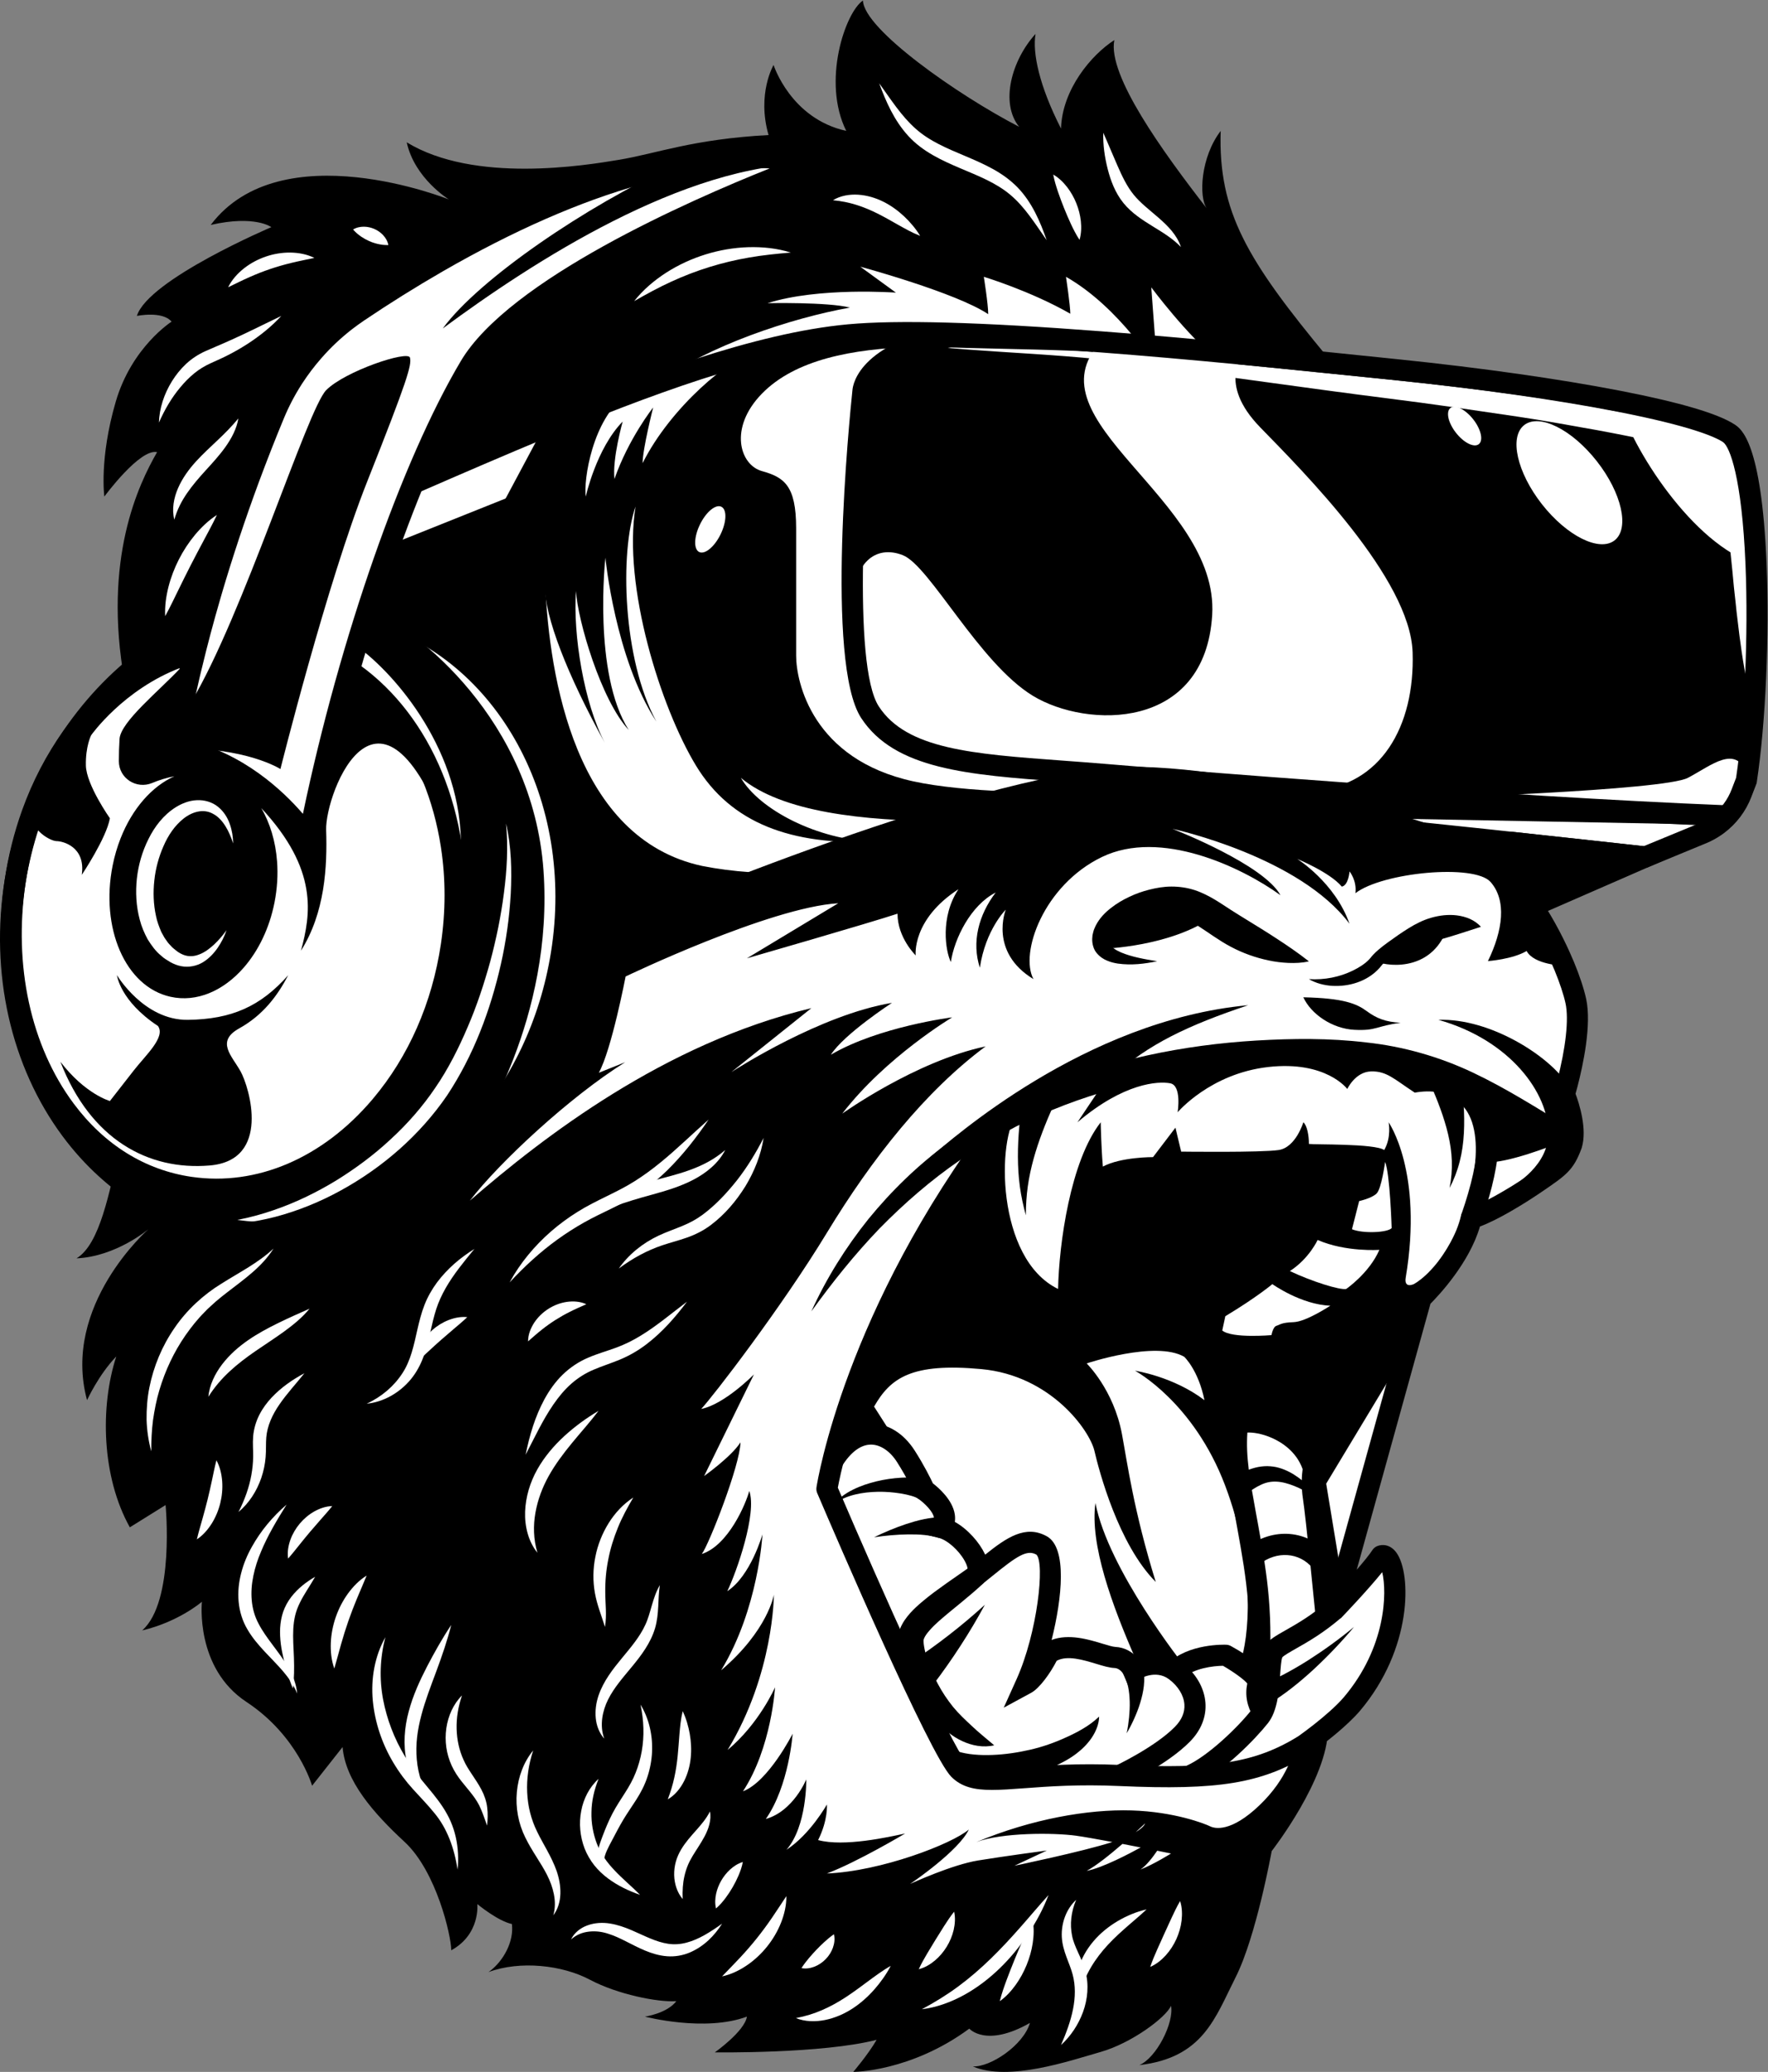 <?xml version="1.0" encoding="UTF-8" standalone="no"?>
<!-- Created with Inkscape (http://www.inkscape.org/) -->

<svg
   xmlns:dc="http://purl.org/dc/elements/1.1/"
   xmlns:cc="http://creativecommons.org/ns#"
   xmlns:rdf="http://www.w3.org/1999/02/22-rdf-syntax-ns#"
   xmlns:svg="http://www.w3.org/2000/svg"
   xmlns="http://www.w3.org/2000/svg"
   xmlns:sodipodi="http://sodipodi.sourceforge.net/DTD/sodipodi-0.dtd"
   xmlns:inkscape="http://www.inkscape.org/namespaces/inkscape"
   version="1.1"
   id="svg20075"
   xml:space="preserve"
   width="981.343"
   height="1150.073"
   viewBox="0 0 981.343 1150.073"
   sodipodi:docname="vectorstock_22375300.svg"
   inkscape:version="0.92.2 (5c3e80d, 2017-08-06)"><rect x="0" y="0" width="981.343" height="1150.073" fill="#808080" stroke="none"/><defs
     id="defs20079"><clipPath
       clipPathUnits="userSpaceOnUse"
       id="clipPath20091"><path
         d="M 0,862.555 H 736.007 V 0 H 0 Z"
         id="path20089"
         inkscape:connector-curvature="0" /></clipPath></defs><sodipodi:namedview
     pagecolor="#ffffff"
     bordercolor="#666666"
     borderopacity="1"
     objecttolerance="10"
     gridtolerance="10"
     guidetolerance="10"
     inkscape:pageopacity="0"
     inkscape:pageshadow="2"
     inkscape:window-width="1920"
     inkscape:window-height="1017"
     id="namedview20077"
     showgrid="false"
     inkscape:zoom="0.58040547"
     inkscape:cx="490.67133"
     inkscape:cy="575.03662"
     inkscape:window-x="-8"
     inkscape:window-y="-8"
     inkscape:window-maximized="1"
     inkscape:current-layer="g20083" /><g
     id="g20083"
     inkscape:groupmode="layer"
     inkscape:label="vectorstock_22375300"
     transform="matrix(1.333,0,0,-1.333,0,1150.073)"><g
       id="g20085"><g
         id="g20087"
         clip-path="url(#clipPath20091)"><g
           id="g20093"
           transform="translate(169.361,803.502)"><path
             d="m 0,0 c 3.275,-15.076 17.569,-23.792 17.569,-23.792 0,0 -69.91,28.185 -99.193,-10.614 18.424,4.238 25.256,-0.915 25.256,-0.915 0,0 -51.243,-21.785 -56.002,-36.972 0,0 10.615,2.195 14.458,-2.376 0,0 -16.582,-10.523 -23.242,-33.308 -6.954,-23.792 -4.759,-39.531 -4.759,-39.531 0,0 14.784,20.132 21.962,18.485 -7.687,-13.361 -22.694,-44.355 -13.543,-95.35 0.191,-30.663 12.55,-134.415 -2.196,-195.249 -4.147,-17.11 -7.957,-39.215 -17.813,-45.108 16.593,0.732 30.014,12.201 30.014,12.201 0,0 -36.359,-31.721 -25.622,-71.253 0,0 4.848,10.626 12.168,18.191 -6.832,-20.986 -6.068,-50.157 5.645,-71.142 l 14.885,9.273 c 0,0 3.905,-40.263 -9.76,-52.22 15.373,3.66 24.889,11.957 24.889,11.957 0,0 -2.928,-27.574 18.546,-41.728 21.473,-14.152 27.329,-34.893 27.329,-34.893 l 12.689,16.104 c 1.22,-14.152 12.689,-27.329 25.866,-39.53 13.177,-12.201 19.391,-39.001 19.391,-45.102 12.209,6.688 10.867,19.236 10.867,19.236 0,0 8.541,-7.076 14.397,-8.296 0.92,-7.587 -3.792,-15.39 -8.829,-19.328 -0.31,-0.242 -0.621,-0.47 -0.931,-0.682 13.176,4.881 30.746,2.928 42.214,-3.172 11.469,-6.1 28.187,-9.435 35.995,-8.948 -3.904,-5.124 -13.057,-6.425 -13.057,-6.425 0,0 24.89,-6.527 42.459,0 -0.915,-6.1 -13.36,-14.886 -13.36,-14.886 0,0 44.681,-0.63 67.374,5.226 -3.477,-6.04 -9.725,-13.355 -9.725,-13.355 0,0 23.875,0 48.315,18.012 0,0 6.955,-8.052 25.256,2.38 -2.745,-9.334 -16.471,-18.484 -23.792,-18.119 15.008,-6.405 40.446,2.38 53.257,6.04 12.811,3.66 27.085,14.274 29.282,19.216 1.281,-7.137 -6.039,-21.595 -13.177,-24.706 26.537,3.111 31.479,19.582 40.08,36.602 8.602,17.02 15.007,52.525 15.007,52.525 0,0 23.426,30.013 23.426,50.877 0,0 10.37,124.693 22.571,165.199 12.2,40.507 61.492,204.486 61.492,204.486 0,0 -50.389,160.685 -84.063,201.314 -33.675,40.629 -45.754,60.76 -44.656,94.434 -8.418,-10.98 -9.15,-27.451 -5.856,-32.21 C 314.903,-4.026 291.722,27.94 294.65,42.581 285.134,36.48 272.933,22.083 272.444,5.734 263.416,23.426 260.488,37.213 261.83,45.143 251.947,34.285 246.945,16.471 254.998,6.467 c -25.5,13.177 -64.665,40.628 -65.031,52.585 -7.321,-4.88 -17.203,-33.674 -6.954,-54.294 -23.182,5.125 -30.259,27.452 -30.259,27.452 0,0 -7.042,-11.958 -2.094,-29.18 C 119.06,1.322 104.305,-4.622 88.403,-7.275 74.2,-9.646 28.184,-17.203 0,0"
             style="fill:#000000;fill-opacity:1;fill-rule:nonzero;stroke:none"
             id="path20095"
             inkscape:connector-curvature="0" /></g><g
           id="g20097"
           transform="translate(639.396,370.026)"><path
             d="m 0,0 c -9.78,-6.676 -21.112,-13.074 -26.778,-14.538 -3.909,-17.203 -20.894,-33.309 -20.894,-33.309 l -35.914,-129.558 c 0,0 15.813,16.457 18.74,23.777 6.589,2.563 12.812,-34.406 -11.713,-63.322 -6.954,-8.053 -20.13,-17.203 -20.13,-17.203 0,0 0.087,-0.279 0.19,-0.835 0.6,-3.616 1.288,-18.814 -22.519,-41.991 -27.451,-26.719 -150.801,-40.628 -209.365,-23.425 -58.564,17.203 -65.519,137.992 -65.519,137.992 l 27.642,159.952 -104.214,-31.228 90.847,137.625 c 0,0 154.668,66.645 215.691,65.05 61.024,-1.611 142.003,-31.625 142.003,-31.625 15.154,-9.883 27.247,-30.878 33.806,-46.763 h 0.015 C 14.318,84.713 15.987,79.53 16.778,75.87 18.975,65.738 15.212,49.048 13.191,41.288 12.503,38.667 12.02,37.071 12.02,37.071 c 0,0 4.26,-15.739 5.417,-20.863 C 18.022,13.646 9.794,6.677 0,0"
             style="fill:#ffffff;fill-opacity:1;fill-rule:nonzero;stroke:none"
             id="path20099"
             inkscape:connector-curvature="0" /></g><g
           id="g20101"
           transform="translate(436.559,407.103)"><path
             d="m 0,0 -23.667,-16.577 c 0,0 -46.956,-76.822 -56.729,-105.465 -9.773,-28.644 -15.7,-33.225 -4.437,-60.277 11.262,-27.053 37.763,-98.062 58.369,-99.527 20.608,-1.464 93.446,-1.83 93.446,-1.83 0,0 49.261,58.345 55.427,80.585 6.165,22.241 32.756,118.167 32.756,118.167 0,0 18.827,22.028 20.471,31.633 0,0 36.049,18.926 38.123,24.393 2.074,5.466 -10.579,17.972 -10.579,17.972 0,0 -38.347,28.734 -92.031,29.709 C 57.466,19.76 0,0 0,0"
             style="fill:#000000;fill-opacity:1;fill-rule:nonzero;stroke:none"
             id="path20103"
             inkscape:connector-curvature="0" /></g><g
           id="g20105"
           transform="translate(381.106,268.74)"><path
             d="m 0,0 -33.228,-10.127 c 0,0 -6.544,-4.553 1.233,-26.983 7.777,-22.43 46.493,-100.32 46.493,-100.32 0,0 0.57,-10.444 28.876,-7.882 28.307,2.562 53.45,-0.405 53.45,-0.405 0,0 38.091,-0.571 51.434,6.139 13.343,6.711 27.991,15.51 37.321,28.862 9.33,13.354 18.188,41.835 11.918,54.616 -4.297,8.76 -8.334,-7.788 -20.623,-17.708 -12.289,-9.92 -6.538,2.575 -6.538,2.575 l -4.785,54.771 c 0,0 -16.227,22.501 -31.379,17.211 0,0 -0.582,-23.394 3.357,-37.418 3.94,-14.025 7.137,-60.541 7.137,-60.541 l -1.001,-10.768 c 0,0 -7.138,14.257 -20.497,12.738 -13.36,-1.52 -14.824,-4.868 -14.824,-4.868 0,0 -7.818,2.389 -14.844,-0.132 0,0 -9.986,0.376 -18.556,3.03 -14.283,4.423 -21.138,2.409 -21.138,2.409 l -0.014,7.71 c 0,0 3.491,8.762 3.399,21.206 -0.09,12.446 0.859,15.819 -5.167,16.657 -6.025,0.839 -24.016,-10.678 -24.016,-10.678 l -11.525,14.974 -4.857,2.596 -0.828,8.699 -6.954,6.551 -3.478,9.242 z"
             style="fill:#ffffff;fill-opacity:1;fill-rule:nonzero;stroke:none"
             id="path20107"
             inkscape:connector-curvature="0" /></g><g
           id="g20109"
           transform="translate(558.968,204.013)"><path
             d="M 0,0 -6.745,40.936 26.759,96.53 Z"
             style="fill:#ffffff;fill-opacity:1;fill-rule:nonzero;stroke:none"
             id="path20111"
             inkscape:connector-curvature="0" /></g><g
           id="g20113"
           transform="translate(618.802,378.836)"><path
             d="M 0,0 C 8.335,-0.776 28.467,7.276 28.467,7.276 L 25.294,-5.492 c 0,0 -20.115,-14.365 -27.95,-16.628 z"
             style="fill:#ffffff;fill-opacity:1;fill-rule:nonzero;stroke:none"
             id="path20115"
             inkscape:connector-curvature="0" /></g><g
           id="g20117"
           transform="translate(423.723,399.217)"><path
             d="m 0,0 c -8.638,-10.055 -9.125,-60.566 16.862,-73.193 0.367,18.667 5.124,53.336 17.752,69.401 0,0 0.158,-9.84 0.891,-18.441 7.503,4.026 20.888,3.943 20.888,3.943 l 9.334,12.262 2.378,-9.974 c 0,0 33.492,-0.433 40.629,0.666 7.138,1.098 10.249,11.544 10.249,11.544 1.539,-1.194 2.368,-5.669 2.319,-9.008 2.257,-0.366 27.39,0.209 31.355,-2.536 3.112,5.322 1.83,11.544 1.83,11.544 0,0 14.497,-20.489 7.138,-64.644 -0.793,-4.757 3.325,-2.745 3.325,-2.745 0,0 7.839,3.844 15.526,17.57 7.686,13.725 15.373,42.459 6.039,55.269 -5.803,7.965 -15.001,8.007 -21.13,6.899 -8.518,5.547 -11.629,9.023 -18.218,8.84 -6.588,-0.183 -9.883,-7.319 -9.883,-7.319 0,0 -8.784,11.895 -32.942,9.15 -24.157,-2.746 -37.7,-18.851 -37.7,-18.851 0,0 1.83,11.164 -3.112,12.079 -4.941,0.915 -19.216,0.264 -38.615,-16.248 l 12.287,18.333 z"
             style="fill:#ffffff;fill-opacity:1;fill-rule:nonzero;stroke:none"
             id="path20119"
             inkscape:connector-curvature="0" /></g><g
           id="g20121"
           transform="translate(506.653,713.46)"><path
             d="m 0,0 c -11.713,8.785 -27.269,29.648 -27.269,29.648 l 2.563,-34.223 c 0,0 -15.557,25.804 -38.067,38.616 0,0 1.759,-11.713 1.794,-15.374 -16.618,9.517 -36.017,15.374 -36.017,15.374 0,0 1.83,-11.348 1.83,-15.557 -13.36,8.968 -53.257,19.766 -53.257,19.766 l 14.824,-10.798 c 0,0 -32.21,2.379 -53.44,-4.392 0,0 24.874,0.548 34.308,-1.831 -24.425,-4.392 -58.9,-15.739 -80.78,-31.697 0,0 60.577,25.221 116.756,20.773 56.178,-4.449 93.513,-23.482 93.513,-23.482 z"
             style="fill:#ffffff;fill-opacity:1;fill-rule:nonzero;stroke:none"
             id="path20123"
             inkscape:connector-curvature="0" /></g><g
           id="g20125"
           transform="translate(727.183,537.769)"><path
             d="m 0,0 -2.021,-5.256 c -2.02,-5.3 -5.504,-9.839 -9.97,-13.177 h -0.015 c -1.962,-1.464 -4.114,-2.694 -6.413,-3.646 l -23.674,-9.765 c 0,0 -106.513,11.947 -165.341,17.1 h -0.014 c -17.057,1.494 -30.103,2.416 -35.373,2.299 -2.299,-0.044 -5.3,-0.498 -8.902,-1.244 -33.045,-6.882 -117.084,-39.414 -183.964,-26.208 -55.006,11.786 -66.968,78.739 -68.871,121.506 -0.554,12.41 -0.263,22.781 0.067,29.183 0.166,3.23 -3.071,5.534 -6.073,4.334 l -9.279,-3.708 v -0.015 l -47.613,-19.048 11.464,30.995 c 19.267,8.39 37.627,16.339 55.109,23.572 49.589,20.542 91.989,35.402 127.172,38.653 23.132,2.137 62.883,0.292 104.932,-2.929 19.794,-1.508 40.087,-3.323 59.413,-5.183 24.084,-2.298 46.632,-4.655 64.786,-6.529 33.645,-3.485 66.163,-8.082 91.404,-13.001 h 0.015 C -30.614,153.54 -13.88,148.884 -7.32,144.58 -0.674,140.202 2.884,117.553 4.026,90.042 5.271,59.955 3.631,24.084 0,0"
             style="fill:#000000;fill-opacity:1;fill-rule:nonzero;stroke:none"
             id="path20127"
             inkscape:connector-curvature="0" /></g><g
           id="g20129"
           transform="translate(226.3,684.691)"><path
             d="m 0,0 -18.96,-35.504 v -0.015 l -47.613,-19.048 11.464,30.995 C -35.841,-15.183 -17.481,-7.233 0,0"
             style="fill:#ffffff;fill-opacity:1;fill-rule:nonzero;stroke:none"
             id="path20131"
             inkscape:connector-curvature="0" /></g><g
           id="g20133"
           transform="translate(475.461,524.079)"><path
             d="m 0,0 c -33.045,-6.881 -117.084,-39.414 -183.964,-26.207 -55.007,11.786 -66.968,78.739 -68.871,121.505 l 4.202,-0.351 c 0,-13.177 9.341,-37.144 25.065,-65.694 -8.785,16.646 -13.353,45.387 -12.064,63.308 0.732,-12.255 10.424,-45.388 21.961,-57.832 -15.021,23.615 -9.707,71.74 -9.707,71.74 0,0 4.026,-41.902 21.23,-68.256 -14.1,25.988 -15.256,70.526 -8.668,89.559 -5.432,-33.279 10.498,-83.703 25.139,-107.86 14.641,-24.158 39.779,-33.191 74.42,-31.727 -23.909,0.732 -48.066,13.425 -55.709,26.603 C -132.882,-13.763 -30.849,0.146 0,0"
             style="fill:#ffffff;fill-opacity:1;fill-rule:nonzero;stroke:none"
             id="path20135"
             inkscape:connector-curvature="0" /></g><g
           id="g20137"
           transform="translate(260.846,698.454)"><path
             d="m 0,0 c -14.254,-10.249 -17.914,-35.871 -16.938,-42.459 0,0 4.392,20.009 15.373,31.234 0,0 -4.393,-15.617 -3.416,-23.914 5.856,16.838 16.105,29.77 16.105,29.77 0,0 -4.393,-17.325 -4.393,-23.181 11.713,23.425 36.763,44.167 46.688,46.119 z"
             style="fill:#ffffff;fill-opacity:1;fill-rule:nonzero;stroke:none"
             id="path20139"
             inkscape:connector-curvature="0" /></g><g
           id="g20141"
           transform="translate(380.296,718.302)"><path
             d="m 0,0 c -25.361,-0.815 -49.152,-5.208 -63.062,-19.483 -13.908,-14.275 -9.15,-29.648 0,-32.21 9.151,-2.562 14.275,-5.856 14.275,-23.791 v -53.074 c 0,-10.981 6.798,-43.191 48.787,-52.342 41.988,-9.15 136.434,-2.165 163.508,-3.909 l -141.015,12.102 c 0,0 -40.077,-0.709 -44.881,32.884 -4.803,33.593 -0.707,96.909 -0.707,96.909 l 4.143,29.611 z"
             style="fill:#ffffff;fill-opacity:1;fill-rule:nonzero;stroke:none"
             id="path20143"
             inkscape:connector-curvature="0" /></g><g
           id="g20145"
           transform="translate(591.731,530.294)"><path
             d="m 0,0 c 0,0 101.046,3.265 111.111,8.572 10.066,5.307 19.821,14.033 24.735,1.618 0,0 -1.183,-9.501 -6.125,-14.803 -4.943,-5.303 -26.296,-2.657 -26.296,-2.657 z"
             style="fill:#ffffff;fill-opacity:1;fill-rule:nonzero;stroke:none"
             id="path20147"
             inkscape:connector-curvature="0" /></g><g
           id="g20149"
           transform="translate(546.733,533.493)"><path
             d="m 0,0 -125.855,9.868 c 0,0 -76.996,-1.815 -65.855,66.148 -0.058,19.18 9.678,26.471 20.894,22.079 11.229,-4.392 31.726,-44.889 54.171,-58.564 22.459,-13.66 71.741,-14.641 74.669,33.674 2.928,48.316 -77.099,81.024 -46.353,113.717 19.794,-1.508 40.087,-3.324 59.413,-5.183 0,0 -11.098,-11.903 6.954,-30.439 C -3.909,132.75 40.512,88.344 41.478,57.598 42.459,26.852 28.301,1.962 0,0"
             style="fill:#ffffff;fill-opacity:1;fill-rule:nonzero;stroke:none"
             id="path20151"
             inkscape:connector-curvature="0" /></g><g
           id="g20153"
           transform="translate(715.177,519.335)"><path
             d="m 0,0 c -1.962,-1.464 -4.114,-2.694 -6.413,-3.646 l -23.674,-9.765 c 0,0 -106.514,11.947 -165.341,17.1 z"
             style="fill:#ffffff;fill-opacity:1;fill-rule:nonzero;stroke:none"
             id="path20155"
             inkscape:connector-curvature="0" /></g><g
           id="g20157"
           transform="translate(731.21,627.811)"><path
             d="m 0,0 h -0.015 c -26.353,8.053 -51.961,48.682 -57.187,67.891 h 0.014 C -34.641,63.498 -17.906,58.842 -11.347,54.538 -4.7,50.16 -1.143,27.511 0,0"
             style="fill:#ffffff;fill-opacity:1;fill-rule:nonzero;stroke:none"
             id="path20159"
             inkscape:connector-curvature="0" /></g><g
           id="g20161"
           transform="translate(389.897,718.302)"><path
             d="m 0,0 c 18.067,-0.712 36.151,-0.825 54.22,-1.505 9.039,-0.259 18.048,-1.065 27.058,-1.786 l 27.022,-2.32 c 18.01,-1.603 35.987,-3.535 53.978,-5.323 17.989,-1.828 35.989,-3.547 53.94,-5.711 17.951,-2.145 35.88,-4.539 53.694,-7.635 8.907,-1.548 17.77,-3.341 26.613,-5.212 4.418,-0.954 8.828,-1.956 13.204,-3.089 4.364,-1.16 8.731,-2.385 12.899,-4.142 1.041,-0.437 2.061,-0.929 3.044,-1.486 0.993,-0.539 1.916,-1.221 2.614,-2.118 1.422,-1.766 2.349,-3.865 3.142,-5.974 1.548,-4.251 2.494,-8.692 3.289,-13.137 1.532,-8.912 2.325,-17.934 2.865,-26.955 1.021,-18.053 0.941,-36.157 0.162,-54.218 -1.919,9.132 -3.111,18.14 -4.153,27.107 -0.315,2.24 -0.511,4.477 -0.75,6.711 l -0.735,6.69 c -0.362,4.458 -0.876,8.893 -1.309,13.315 -0.875,8.827 -2.01,17.638 -3.803,25.999 -0.897,4.138 -2.019,8.248 -3.388,11.594 -0.633,1.622 -1.506,3.134 -1.884,3.463 -0.075,0.072 -0.097,0.057 0.043,-0.077 0.376,-0.264 -0.174,0.055 -0.373,0.157 -0.583,0.298 -1.337,0.641 -2.181,0.962 -3.384,1.315 -7.587,2.415 -11.749,3.397 l -12.871,2.814 c -4.347,0.915 -8.738,1.782 -13.146,2.636 -4.406,0.857 -8.73,1.645 -13.133,2.392 -8.759,1.608 -17.58,3.108 -26.442,4.454 l -26.654,3.91 c -17.786,2.577 -35.728,4.641 -53.647,7.115 l -53.724,7.331 -26.869,3.631 C 76.492,-6.441 72.015,-5.804 67.533,-5.174 63.107,-4.612 58.628,-4.262 54.13,-3.9 36.138,-2.489 18.034,-1.693 0,0"
             style="fill:#ffffff;fill-opacity:1;fill-rule:nonzero;stroke:none"
             id="path20163"
             inkscape:connector-curvature="0" /></g><g
           id="g20165"
           transform="translate(218.279,657.609)"><path
             d="M 0,0 C 1.812,0 3.602,-0.561 5.128,-1.653 7.583,-3.41 8.955,-6.259 8.8,-9.274 8.47,-15.673 8.19,-25.857 8.734,-38.036 c 1.736,-38.986 12.54,-106.081 65.404,-117.406 51.328,-10.138 113.1,7.28 153.976,18.805 11.205,3.16 20.883,5.889 28.174,7.407 4.17,0.865 7.255,1.29 9.713,1.336 5.035,0.102 16.693,-0.641 35.646,-2.298 l 0.208,-0.016 c 54.978,-4.817 152.746,-15.694 164.325,-16.987 l 22.632,9.336 c 1.933,0.8 3.772,1.846 5.46,3.106 l 0.526,0.393 c 3.607,2.839 6.359,6.569 7.982,10.827 l 1.852,4.819 c 3.551,23.873 5.122,59.446 3.911,88.734 -1.512,36.42 -6.604,49.227 -9.375,51.051 -3.29,2.159 -13.369,6.669 -43.869,12.632 l -0.412,0.077 c -24.835,4.841 -57.158,9.437 -91.013,12.944 l -6.462,0.668 c -16.487,1.705 -37.004,3.827 -58.291,5.858 -22.051,2.122 -41.458,3.815 -59.329,5.176 C 190.47,62.205 155.414,63.194 135.597,61.36 97.78,57.867 50.735,40.021 9.702,23.024 -7.685,15.83 -26.123,7.845 -43.617,0.229 L -51.001,-19.734 -3.29,-0.636 C -2.224,-0.21 -1.107,0 0,0 m 107.73,-167.27 c -12.024,0 -23.91,0.962 -35.363,3.223 -58.705,12.578 -70.561,84.103 -72.409,125.62 -0.559,12.527 -0.27,23.013 0.069,29.605 l -9.334,-3.694 -56.794,-22.72 15.544,42.026 1.716,0.747 c 18.04,7.854 37.159,16.146 55.183,23.603 41.638,17.248 89.463,35.366 128.447,38.967 20.598,1.903 55.162,0.947 105.672,-2.922 17.928,-1.366 37.39,-3.063 59.498,-5.19 21.318,-2.035 41.855,-4.159 58.357,-5.865 l 6.459,-0.669 c 33.921,-3.512 66.35,-8.118 91.377,-12.977 l 0.432,-0.081 c 24.619,-4.796 40.571,-9.504 47.41,-13.992 2.78,-1.831 11.223,-7.391 13.325,-58.027 1.24,-29.986 -0.396,-66.508 -4.07,-90.88 l -0.072,-0.474 -2.193,-5.702 c -2.289,-6.006 -6.247,-11.238 -11.441,-15.12 l -1.242,-0.874 c -1.926,-1.311 -3.984,-2.422 -6.134,-3.312 l -24.723,-10.198 -1.121,0.126 c -1.064,0.119 -106.905,11.974 -165.046,17.073 l -0.204,0.017 c -18.487,1.619 -30.225,2.385 -34.892,2.283 -1.887,-0.036 -4.535,-0.413 -8.106,-1.154 -6.988,-1.455 -16.531,-4.145 -27.578,-7.26 -32.752,-9.235 -78.663,-22.178 -122.767,-22.179"
             style="fill:#000000;fill-opacity:1;fill-rule:nonzero;stroke:none"
             id="path20167"
             inkscape:connector-curvature="0" /></g><g
           id="g20169"
           transform="translate(719.085,518.637)"><path
             d="m 0,0 c -94.858,3.759 -233.288,15.085 -260.075,17.316 -5.941,0.496 -11.699,0.92 -17.259,1.33 -38.665,2.847 -69.206,5.097 -83.173,26.514 -15.029,23.044 -4.874,124.622 -3.625,136.51 0.215,2.708 3.291,21.171 46.674,27.8 l 1.327,-8.684 c -37.007,-5.654 -39.235,-19.761 -39.252,-19.903 -3.217,-30.581 -9.075,-113.585 2.234,-130.925 11.592,-17.774 38.801,-19.777 76.461,-22.552 5.585,-0.411 11.373,-0.837 17.342,-1.335 C -232.59,23.841 -94.328,12.53 0.35,8.777 Z"
             style="fill:#000000;fill-opacity:1;fill-rule:nonzero;stroke:none"
             id="path20171"
             inkscape:connector-curvature="0" /></g><g
           id="g20173"
           transform="translate(664.913,670.719)"><path
             d="m 0,0 c 10.399,-13.253 13.716,-28.009 7.407,-32.959 -6.308,-4.95 -19.852,1.78 -30.252,15.033 -10.399,13.253 -13.716,28.009 -7.407,32.959 C -23.944,19.983 -10.399,13.253 0,0"
             style="fill:#ffffff;fill-opacity:1;fill-rule:nonzero;stroke:none"
             id="path20175"
             inkscape:connector-curvature="0" /></g><g
           id="g20177"
           transform="translate(613.446,688.155)"><path
             d="m 0,0 c 3.263,-4.159 4.304,-8.79 2.324,-10.343 -1.979,-1.553 -6.23,0.558 -9.493,4.718 -3.264,4.158 -4.305,8.789 -2.325,10.342 C -7.515,6.271 -3.264,4.159 0,0"
             style="fill:#ffffff;fill-opacity:1;fill-rule:nonzero;stroke:none"
             id="path20179"
             inkscape:connector-curvature="0" /></g><g
           id="g20181"
           transform="translate(300.035,640.237)"><path
             d="m 0,0 c -2.549,-5.205 -6.528,-8.486 -8.889,-7.331 -2.36,1.156 -2.207,6.312 0.342,11.517 2.549,5.204 6.528,8.486 8.888,7.33 C 2.702,10.36 2.548,5.204 0,0"
             style="fill:#ffffff;fill-opacity:1;fill-rule:nonzero;stroke:none"
             id="path20183"
             inkscape:connector-curvature="0" /></g><g
           id="g20185"
           transform="translate(249.912,207.381)"><path
             d="m 0,0 c 0.575,-8.288 9.234,-117.944 62.339,-133.545 56.212,-16.508 178.869,-3.137 205.064,22.359 22.597,22 21.665,35.618 21.248,38.123 -0.023,0.124 -0.054,0.255 -0.07,0.317 -0.573,1.832 0.132,3.75 1.707,4.846 0.128,0.088 12.81,8.936 19.314,16.466 17.725,20.9 18.067,43.769 16.038,52.149 -5.985,-7.44 -16.049,-17.97 -16.569,-18.512 -1.392,-1.454 -3.595,-1.774 -5.342,-0.782 -1.75,0.995 -2.6,3.053 -2.062,4.993 l 35.914,129.559 c 0.214,0.767 0.631,1.464 1.21,2.013 0.158,0.15 16.07,15.424 19.631,31.095 0.364,1.603 1.593,2.868 3.184,3.278 4.68,1.21 15.363,7.061 25.402,13.913 0.001,0.002 0.001,0.002 0.003,0.002 l 0.539,0.368 c 9.049,6.166 10.49,7.148 12.798,13.462 1.346,4.73 -1.053,13.482 -2.899,17.924 -0.39,0.938 -0.443,1.988 -0.148,2.961 0.012,0.04 0.473,1.571 1.127,4.06 3.673,14.109 4.965,25.972 3.543,32.535 -0.766,3.539 -2.412,8.508 -4.533,13.68 -0.05,0.099 -0.097,0.2 -0.139,0.304 -3.131,7.579 -14.615,33.041 -31.738,44.491 -6.671,2.423 -82.914,29.672 -140.127,31.182 -0.693,0.018 -1.405,0.028 -2.122,0.028 -57.894,0 -196.151,-58.102 -210.516,-64.208 l -83.452,-126.422 92.619,27.755 c 1.455,0.437 3.037,0.088 4.176,-0.921 1.137,-1.009 1.673,-2.536 1.413,-4.035 z m 127.82,-149.763 c -26.622,0 -50.443,2.645 -67.957,7.791 -60.834,17.869 -68.374,136.895 -68.666,141.952 -0.019,0.334 0,0.67 0.057,1 l 26.433,152.962 -97.416,-29.193 c -1.771,-0.528 -3.683,0.105 -4.786,1.587 -1.102,1.484 -1.159,3.499 -0.141,5.04 L 6.191,269.002 c 0.473,0.714 1.142,1.275 1.929,1.613 6.351,2.738 156.278,67.038 217.544,65.408 61.05,-1.611 140.08,-30.661 143.414,-31.897 0.306,-0.114 0.6,-0.261 0.872,-0.439 19.227,-12.539 31.756,-39.849 35.337,-48.452 0.054,-0.102 0.101,-0.207 0.145,-0.314 2.408,-5.828 4.226,-11.325 5.125,-15.479 2.333,-10.764 -1.274,-27.562 -3.631,-36.616 -0.31,-1.183 -0.58,-2.164 -0.788,-2.896 1.499,-4.012 4.939,-14.659 2.591,-22.463 -0.024,-0.079 -0.05,-0.157 -0.079,-0.236 -3.302,-9.091 -6.541,-11.297 -16.154,-17.848 l -0.538,-0.366 c -7.624,-5.205 -18.363,-11.697 -25.612,-14.356 -4.422,-15.154 -17.09,-28.634 -20.615,-32.17 L 315.029,1.737 c 2.81,3.233 5.275,6.244 6.489,8.133 0.502,0.782 1.238,1.384 2.104,1.72 2.257,0.881 5.545,0.597 7.99,-2.834 6.285,-8.818 6.569,-40.074 -15.336,-65.902 -5.564,-6.442 -14.593,-13.338 -18.758,-16.38 0.367,-6.495 -1.673,-22.231 -23.987,-43.953 -13.58,-13.219 -49.314,-24.209 -95.59,-29.403 -17.21,-1.93 -34.169,-2.881 -50.121,-2.881"
             style="fill:#000000;fill-opacity:1;fill-rule:nonzero;stroke:none"
             id="path20187"
             inkscape:connector-curvature="0" /></g><g
           id="g20189"
           transform="translate(233.738,465.398)"><path
             d="m 0,0 c -4.817,-29.882 -18.038,-56.25 -36.354,-76.25 -0.029,-0.03 -0.043,-0.059 -0.087,-0.088 -25.754,-28.111 -61.58,-43.645 -98.271,-38.741 -62.795,8.405 -104.317,73.557 -92.706,145.517 11.595,71.947 71.916,123.483 134.711,115.079 5.007,-0.674 9.869,-1.699 14.582,-3.075 C -23.63,126.688 10.688,66.236 0,0"
             style="fill:#000000;fill-opacity:1;fill-rule:nonzero;stroke:none"
             id="path20191"
             inkscape:connector-curvature="0" /></g><g
           id="g20193"
           transform="translate(187.926,468.97)"><path
             d="m 0,0 c -3.895,-26.119 -14.568,-49.179 -29.355,-66.675 -0.015,-0.015 -0.03,-0.044 -0.059,-0.074 -20.79,-24.582 -49.706,-38.154 -79.325,-33.864 -50.687,7.335 -82.238,64.552 -72.868,127.479 1.464,9.824 3.836,19.209 6.998,28.023 17.057,47.613 57.012,78.564 99.779,72.356 4.041,-0.585 7.965,-1.493 11.771,-2.694 C -29.941,114.186 -6.047,81.639 0.044,41.463 V 41.449 C 2.05,28.287 2.123,14.305 0,0"
             style="fill:#ffffff;fill-opacity:1;fill-rule:nonzero;stroke:none"
             id="path20195"
             inkscape:connector-curvature="0" /></g><g
           id="g20197"
           transform="translate(127.609,611.077)"><path
             d="m 0,0 c -57.335,0 -109.874,-49.011 -120.567,-115.357 -6.057,-37.537 2.379,-75.098 23.144,-103.052 17.232,-23.198 41.714,-37.98 68.937,-41.624 35.297,-4.718 70.889,9.316 97.633,38.51 l 0.125,0.109 c 18.971,20.736 31.478,46.972 36.133,75.851 10.476,64.92 -22.886,125.805 -77.604,141.623 -4.66,1.36 -9.531,2.386 -14.477,3.052 C 8.867,-0.291 4.417,0 0,0 m -14.998,-262.395 c -4.554,0 -9.117,0.302 -13.683,0.913 -27.617,3.695 -52.448,18.682 -69.918,42.2 -20.999,28.269 -29.532,66.233 -23.414,104.158 11.641,72.232 72.43,124.137 135.532,115.687 5.02,-0.675 9.962,-1.717 14.69,-3.097 55.427,-16.023 89.235,-77.612 78.642,-143.262 -4.701,-29.162 -17.334,-55.66 -36.536,-76.628 l -0.089,-0.09 c -23.619,-25.779 -54.077,-39.88 -85.224,-39.881"
             style="fill:#000000;fill-opacity:1;fill-rule:nonzero;stroke:none"
             id="path20199"
             inkscape:connector-curvature="0" /></g><g
           id="g20201"
           transform="translate(148.405,593.823)"><path
             d="m 0,0 c 16.686,-12.01 44.26,-44.464 43.528,-84.483 l -3.963,1.093 -42.06,74.872 z"
             style="fill:#ffffff;fill-opacity:1;fill-rule:nonzero;stroke:none"
             id="path20203"
             inkscape:connector-curvature="0" /></g><g
           id="g20205"
           transform="translate(85.334,353.134)"><path
             d="m 0,0 c 9.762,0.512 19.313,2.498 28.419,5.644 9.125,3.094 17.814,7.317 26.009,12.279 8.155,5.032 15.888,10.744 22.874,17.266 7.037,6.457 13.363,13.681 18.67,21.557 5.358,7.796 9.69,16.43 13.444,25.248 3.813,8.815 6.822,17.981 9.391,27.273 2.488,9.313 4.452,18.796 5.673,28.394 1.281,9.594 1.817,19.307 0.908,29.038 2.201,-9.547 2.453,-19.494 1.956,-29.296 -0.563,-9.822 -1.939,-19.606 -4.099,-29.227 C 118.891,88.952 111.882,70.179 100.806,53.446 89.484,36.923 74.058,23.541 56.707,13.981 48.029,9.191 38.791,5.423 29.236,2.902 19.68,0.45 9.761,-0.783 0,0"
             style="fill:#ffffff;fill-opacity:1;fill-rule:nonzero;stroke:none"
             id="path20207"
             inkscape:connector-curvature="0" /></g><g
           id="g20209"
           transform="translate(233.738,465.398)"><path
             d="m 0,0 c -4.817,-29.882 -18.038,-56.25 -36.354,-76.25 l -0.073,-0.059 c 0.967,1.392 33.469,49.311 28.99,111.345 -4.539,62.839 -53.425,100.569 -70.688,107.406 C -23.63,126.688 10.688,66.236 0,0"
             style="fill:#ffffff;fill-opacity:1;fill-rule:nonzero;stroke:none"
             id="path20211"
             inkscape:connector-curvature="0" /></g><g
           id="g20213"
           transform="translate(127.591,607.418)"><path
             d="m 0,0 c -55.567,0 -106.53,-47.714 -116.936,-112.281 -5.9,-36.569 2.29,-73.122 22.469,-100.286 16.637,-22.399 40.248,-36.667 66.484,-40.179 34.103,-4.565 68.525,9.058 94.449,37.354 l 0.362,0.385 c 18.328,20.095 30.455,45.605 34.981,73.686 v 0 c 10.182,63.096 -22.064,122.218 -75.007,137.523 -4.494,1.312 -9.183,2.3 -13.948,2.942 C 8.554,-0.281 4.261,0 0,0 m -14.966,-262.397 c -4.72,-0.001 -9.45,0.313 -14.181,0.944 -28.607,3.829 -54.309,19.329 -72.373,43.647 -21.584,29.057 -30.364,68.029 -24.089,106.924 11.954,74.172 74.579,127.438 139.631,118.732 5.204,-0.7 10.327,-1.781 15.23,-3.212 57.192,-16.533 92.118,-79.885 81.23,-147.359 v 0.001 c -4.81,-29.844 -17.74,-56.973 -37.398,-78.46 l -0.446,-0.479 c -24.281,-26.337 -55.57,-40.736 -87.604,-40.738"
             style="fill:#000000;fill-opacity:1;fill-rule:nonzero;stroke:none"
             id="path20215"
             inkscape:connector-curvature="0" /></g><g
           id="g20217"
           transform="translate(102.497,592.588)"><path
             d="m 0,0 c -35.745,0 -69.763,-27.55 -85.045,-70.209 -3.106,-8.657 -5.39,-17.804 -6.789,-27.19 -5.13,-34.453 2.152,-67.956 19.979,-91.918 12.791,-17.193 29.795,-27.762 49.174,-30.567 27.133,-3.928 54.555,7.828 75.262,32.259 l 0.239,0.287 c 14.837,17.604 24.61,39.858 28.264,64.368 2.018,13.598 2.034,27.102 0.046,40.139 l -0.05,0.343 C 75.039,-43.305 52.062,-12.962 21.058,-3.259 17.426,-2.113 13.698,-1.26 9.968,-0.72 6.641,-0.237 3.311,0 0,0 m -12.314,-229.416 c -3.868,0 -7.745,0.277 -11.625,0.839 -21.742,3.145 -40.748,14.908 -54.963,34.016 -19.212,25.823 -27.092,61.709 -21.62,98.457 1.483,9.955 3.909,19.664 7.208,28.859 8.65,24.145 23.485,44.89 41.771,58.409 19.173,14.175 40.88,19.989 62.772,16.81 4.195,-0.608 8.388,-1.567 12.462,-2.851 34.312,-10.74 59.653,-43.931 66.124,-86.619 l 0.05,-0.343 c 2.069,-13.802 2.038,-28.072 -0.092,-42.424 v -0.003 C 85.877,-150.392 75.42,-174.159 59.528,-193.01 l -0.234,-0.28 c -19.79,-23.355 -45.375,-36.125 -71.608,-36.126"
             style="fill:#000000;fill-opacity:1;fill-rule:nonzero;stroke:none"
             id="path20219"
             inkscape:connector-curvature="0" /></g><g
           id="g20221"
           transform="translate(25.147,420.641)"><path
             d="m 0,0 c 12.564,-32.399 36.603,-45.388 62.224,-43.191 25.622,2.196 16.471,32.576 12.811,39.165 -3.66,6.589 -10.431,12.444 -0.549,17.935 9.883,5.49 15.901,13.543 20.395,22.144 C 83.332,23.06 71.375,17.691 53.074,17.447 34.772,17.203 23.548,36.053 23.548,36.053 c 0,0 1.22,-10.676 17.081,-21.168 C 43.923,10.249 35.504,2.752 30.502,-3.688 25.5,-10.127 20.62,-16.35 20.62,-16.35 20.62,-16.35 10.371,-13.543 0,0"
             style="fill:#000000;fill-opacity:1;fill-rule:nonzero;stroke:none"
             id="path20223"
             inkscape:connector-curvature="0" /></g><g
           id="g20225"
           transform="translate(124.867,593.521)"><path
             d="m 0,0 c -3.806,1.201 -7.73,2.108 -11.771,2.694 -42.767,6.208 -82.722,-24.743 -99.779,-72.356 -0.497,-6.954 7.804,-11.347 10.249,-11.347 2.43,0 12.196,-2.225 10.483,-14.055 0,0 10.249,15.271 11.713,23.572 0,0 -9.824,13.909 -10,21.961 -0.176,8.053 2.196,12.621 2.196,12.621 0,0 13.376,19.049 37.335,28.13 -9.119,-9.761 -25.094,-22.532 -25.521,-29.731 -0.172,-2.902 -0.29,-6.067 -0.281,-9.238 0.019,-7.113 7.331,-11.79 13.892,-9.041 2.861,1.199 5.96,2.173 9.211,2.781 -9.377,-4.217 -17.529,-13.506 -22.373,-25.816 -1.412,-3.581 -2.542,-7.417 -3.342,-11.456 -5.123,-25.871 5.244,-50.322 24.062,-54.536 10.997,-2.464 22.187,2.494 30.612,12.204 0.011,0.011 0.018,0.023 0.023,0.029 5.993,6.911 10.585,16.224 12.713,26.963 1.162,5.881 1.493,11.68 1.078,17.183 v 0.006 c -0.623,8.327 -2.938,15.974 -6.592,22.19 23.925,-25.645 20.592,-44.39 16.546,-59.403 10,15.871 10.981,34.904 10.483,50.277 -0.483,15.373 22.825,76.324 52.166,-6.72 C 57.012,-42.913 33.118,-10.366 0,0"
             style="fill:#000000;fill-opacity:1;fill-rule:nonzero;stroke:none"
             id="path20227"
             inkscape:connector-curvature="0" /></g><g
           id="g20229"
           transform="translate(337.85,794.601)"><path
             d="m 0,0 -0.029,-0.015 c -2.153,-0.776 -117.216,-42.356 -142.164,-84.42 -25.198,-42.459 -50.366,-116.22 -65.211,-187.141 l -2.446,-8.682 c 0,0 -20.775,31.185 -55.416,36.719 1.889,10.879 4.129,21.566 6.589,31.977 0,0.014 0,0.029 0.014,0.043 0.03,0.132 0.118,0.527 0.279,1.186 0.117,0.498 0.234,0.981 0.365,1.479 2.373,9.897 4.949,19.517 7.643,28.74 0.249,0.849 0.498,1.728 0.747,2.592 5.051,17.115 10.41,32.825 15.446,46.456 3.763,10.131 7.321,19.106 10.454,26.646 2.137,5.169 4.729,10.132 7.716,14.802 0.146,0.235 0.292,0.469 0.453,0.703 2.431,3.704 5.096,7.248 8.009,10.571 0.015,0.029 0.03,0.044 0.044,0.058 3.924,4.524 8.287,8.682 13.03,12.416 0.03,0.029 0.074,0.058 0.103,0.088 1.845,1.435 3.733,2.811 5.681,4.129 9.048,6.105 20.307,13.294 33.045,20.643 24.128,13.895 53.571,28.272 83.439,36.559 0.175,0.058 0.351,0.102 0.526,0.161 4.92,1.362 9.869,2.548 14.788,3.543 0.015,0 0.029,0.015 0.044,0.015 C -37.247,3.221 -17.847,4.084 0,0"
             style="fill:#000000;fill-opacity:1;fill-rule:nonzero;stroke:none"
             id="path20231"
             inkscape:connector-curvature="0" /></g><g
           id="g20233"
           transform="translate(337.85,794.601)"><path
             d="m 0,0 -0.029,-0.015 c -2.153,-0.776 -117.216,-42.356 -142.164,-84.42 -25.198,-42.459 -50.366,-116.22 -65.211,-187.141 l -2.446,-8.682 c 0,0 -20.775,31.185 -55.416,36.719 29.795,0.732 44.187,-8.535 44.187,-8.535 0,0 19.282,77.231 36.119,119.69 16.837,42.459 18.55,48.432 17.818,51.61 -0.732,3.176 -27.086,-5.608 -34.904,-13.543 -7.804,-7.936 -34.806,-94.362 -56.252,-129.939 0.029,0.131 -0.247,13.264 -0.086,13.923 0.102,0.396 0.219,0.893 0.365,1.479 1.201,4.846 3.954,15.71 7.643,28.74 0.249,0.849 0.498,1.728 0.747,2.592 4.29,14.934 9.721,32.239 15.446,46.456 0.059,0.146 0.117,0.278 0.176,0.424 7.466,18.492 11.42,30.395 17.994,41.024 0.146,0.235 0.292,0.469 0.453,0.703 2.27,3.587 4.861,7.042 8.009,10.571 0.015,0.029 0.03,0.044 0.044,0.058 3.543,3.953 7.775,7.994 13.03,12.416 0.03,0.029 0.074,0.058 0.103,0.088 8.155,6.837 22.24,15.739 38.726,24.772 26.485,14.495 59.164,29.326 83.439,36.559 0.175,0.058 0.351,0.102 0.526,0.161 5.403,1.596 10.396,2.811 14.788,3.543 -36.837,-16.852 -81.462,-47.232 -96.586,-67.861 C -116.147,-40.995 -53.021,0 0,0"
             style="fill:#ffffff;fill-opacity:1;fill-rule:nonzero;stroke:none"
             id="path20235"
             inkscape:connector-curvature="0" /></g><g
           id="g20237"
           transform="translate(77.669,554.558)"><path
             d="m 0,0 c 23.597,-5.272 40.335,-21.26 48.454,-30.678 l 0.053,0.191 c 15.273,72.894 41.057,146.807 65.702,188.337 20.128,33.933 95.346,66.941 128.613,80.233 -11.686,0.735 -24.431,-0.256 -38.098,-2.973 l -0.413,-0.199 -0.567,-0.004 c -4.639,-0.949 -9.341,-2.08 -13.987,-3.364 -0.096,-0.029 -0.192,-0.058 -0.288,-0.086 l -0.324,-0.098 c -25.192,-6.989 -52.922,-19.146 -82.421,-36.132 -11.131,-6.423 -22.161,-13.313 -32.779,-20.479 -1.765,-1.194 -3.546,-2.486 -5.291,-3.837 l -0.233,-0.19 c -4.386,-3.452 -8.461,-7.314 -12.118,-11.485 l -0.012,-0.024 -0.359,-0.409 c -2.698,-3.078 -5.267,-6.472 -7.638,-10.085 -0.177,-0.26 -0.289,-0.441 -0.402,-0.621 -2.879,-4.502 -5.354,-9.251 -7.382,-14.153 C 37.054,125.625 33.557,116.712 30.115,107.447 24.43,92.061 19.265,76.525 14.765,61.277 L 14.019,58.69 C 11.247,49.197 8.694,39.597 6.434,30.165 6.286,29.604 6.18,29.16 6.072,28.704 5.916,28.063 5.834,27.699 5.806,27.573 L 5.502,26.3 C 3.401,17.324 1.555,8.502 0,0 m 51.971,-50.599 -5.295,7.948 c -0.196,0.292 -20.197,29.664 -52.454,34.818 l -4.396,0.702 0.761,4.386 c 1.767,10.178 3.962,20.852 6.524,31.736 v 1.308 l 0.41,0.42 c 0.003,0.01 0.006,0.022 0.009,0.032 0.118,0.504 0.244,1.027 0.387,1.565 2.268,9.467 4.856,19.206 7.671,28.844 l 0.743,2.576 c 4.564,15.462 9.791,31.186 15.547,46.762 3.483,9.378 7.02,18.396 10.518,26.811 2.222,5.372 4.938,10.584 8.071,15.482 0.156,0.25 0.338,0.538 0.535,0.826 2.436,3.715 5.129,7.289 7.963,10.562 l 0.07,0.137 0.401,0.411 c 4.04,4.647 8.552,8.947 13.413,12.788 l 0.261,0.213 c 1.946,1.513 3.937,2.959 5.916,4.299 10.794,7.283 22,14.284 33.311,20.811 30.108,17.336 58.492,29.771 84.373,36.962 0.097,0.03 0.193,0.059 0.291,0.088 l 0.327,0.098 c 4.832,1.337 9.726,2.516 14.557,3.507 l 0.42,0.202 0.573,0.005 c 21.634,4.314 41.239,4.524 58.283,0.624 l 12.126,-2.776 -11.645,-5.652 C 221.633,221.466 140.91,185.647 121.765,153.367 97.555,112.571 72.163,39.641 57.076,-32.434 l -0.072,-0.29 z"
             style="fill:#000000;fill-opacity:1;fill-rule:nonzero;stroke:none"
             id="path20239"
             inkscape:connector-curvature="0" /></g><g
           id="g20241"
           transform="translate(413.092,117.409)"><path
             d="m 0,0 c -7.355,0 -12.687,1.187 -16.973,5.476 -8.932,8.931 -48.081,99.98 -55.838,118.141 -0.322,0.755 -0.426,1.586 -0.301,2.397 0.46,2.975 11.965,73.803 73.056,154.649 l 7.009,-5.296 C -48.464,202.031 -62.424,135.536 -64.22,125.869 -46.451,84.325 -16.667,17.592 -10.762,11.687 c 3.54,-3.541 9.758,-3.238 23.491,-2.222 9.785,0.726 23.181,1.719 40.582,0.942 39.455,-1.764 56.053,0.889 74.021,11.81 l 4.565,-7.506 C 112.155,2.712 94.438,-0.219 52.919,1.631 36.046,2.388 23.476,1.454 13.378,0.704 8.27,0.325 3.856,0 0,0"
             style="fill:#000000;fill-opacity:1;fill-rule:nonzero;stroke:none"
             id="path20243"
             inkscape:connector-curvature="0" /></g><g
           id="g20245"
           transform="translate(648.341,386.058)"><path
             d="m 0,0 c -13.131,7.275 -25.917,14.977 -39.138,20.944 -6.597,3.032 -13.387,5.417 -20.326,7.274 -3.445,1.013 -6.992,1.663 -10.507,2.428 -3.573,0.53 -7.11,1.223 -10.734,1.526 -14.413,1.561 -29.161,1.513 -43.884,0.657 -14.695,-0.91 -29.322,-2.642 -43.687,-5.612 -14.346,-3.02 -28.444,-7.175 -41.967,-12.742 -6.777,-2.747 -13.381,-5.908 -19.796,-9.408 -3.238,-1.698 -6.349,-3.616 -9.496,-5.477 -3.064,-1.989 -6.178,-3.912 -9.15,-6.043 -12.065,-8.283 -23.164,-17.944 -33.494,-28.473 -10.213,-10.649 -19.524,-22.249 -28.313,-34.442 6.204,13.689 14.27,26.603 23.766,38.462 9.608,11.753 20.632,22.502 32.986,31.518 24.682,18.11 53.536,30.252 83.323,36.652 14.9,3.248 30.036,5.238 45.194,6.144 15.121,0.894 30.408,1.048 45.73,-0.778 15.307,-1.62 30.609,-5.98 44.527,-12.597 C -21.014,23.432 -8.343,15.282 4.411,7.597 Z"
             style="fill:#000000;fill-opacity:1;fill-rule:nonzero;stroke:none"
             id="path20247"
             inkscape:connector-curvature="0" /></g><g
           id="g20249"
           transform="translate(467.379,94.936)"><path
             d="M 0,0 C 2.606,-0.497 5.197,-1.01 7.599,-1.479 3.558,-3.704 -8.302,-10.029 -14.904,-11.229 -10.878,-9.092 -4.992,-4.318 0,0 m 9.443,8.536 c 0,0 -0.351,-1.493 -3.894,-3.616 2.357,2.152 3.894,3.616 3.894,3.616 M 7.525,-10.673 c 2.519,1.742 5.081,5.08 6.955,7.833 3.485,-0.688 5.754,-1.157 5.754,-1.157 0,0 -7.13,-4.48 -12.709,-6.676 m 142.56,423.125 c 0,0 -80.98,30.014 -142.003,31.625 -61.023,1.595 -215.691,-65.051 -215.691,-65.051 l -90.848,-137.625 104.215,31.229 -27.642,-159.952 c 0,0 6.954,-120.789 65.518,-137.992 C -97.802,-42.518 25.549,-28.608 53,-1.889 76.807,21.288 76.118,36.485 75.519,40.102 l -4.466,-1.625 c 0,0 -1.948,-10.834 -13.909,-22.313 C 45.197,4.7 38.447,6.34 36.441,7.35 c -2.02,1.01 -14.743,6.046 -32.664,6.588 -17.95,0.557 -41.638,-3.557 -64.61,-13.176 10.644,4.011 32.21,3.938 41.536,2.649 3.235,-0.453 8.989,-1.478 15.124,-2.62 -12.561,-4.041 -40.804,-9.883 -40.804,-9.883 l 13.498,6.34 c -1.039,-0.132 -17.744,-2.372 -28.623,-4.144 -10.848,-1.771 -27.188,-9.267 -28.3,-9.765 1.185,0.791 20.19,13.777 24.45,22.649 -7.13,-6.047 -36.602,-17.393 -59.106,-18.301 12.636,4.744 32.577,16.647 32.577,16.647 -6.764,-1.464 -25.446,-5.666 -36.237,-2.738 4.202,8.404 3.66,14.817 3.66,14.817 0,0 -6.954,-12.445 -16.837,-18.857 8.595,9.896 8.243,29.31 8.243,29.31 0,0 -5.314,-13.206 -16.837,-16.485 9.693,13.909 11.156,35.489 11.156,35.489 0,0 -10.072,-19.94 -20.672,-23.967 11.888,18.111 13.352,43.308 13.352,43.308 0,0 -6.588,-15.124 -19.765,-26.105 19.282,31.727 19.282,64.669 19.282,64.669 0,0 -2.445,-14.889 -21.962,-31.477 15.608,25.621 17.203,56.601 17.203,56.601 0,0 -4.89,-17.32 -14.641,-23.659 3.895,8.052 12.445,32.445 9.151,41.727 -1.464,-5.49 -8.784,-22.694 -19.765,-26.238 2.928,3.778 15.973,37.086 16.105,46.486 -3.792,-5.974 -15.139,-14.026 -15.139,-14.026 l 20.747,42.328 c 0,0 -12.197,-12.446 -21.962,-14.393 4.641,4.876 33.425,42.21 52.341,73.366 18.916,31.142 40.995,58.959 66.076,77.612 -29.283,-6.207 -59.677,-27.994 -59.677,-27.994 18.125,23.602 45.767,40.087 45.767,40.087 0,0 -30.57,-3.85 -50.511,-15.563 5.476,8.595 25.431,21.596 25.431,21.596 -29.779,-4.964 -64.728,-27.453 -66.88,-28.843 l 33.323,26.646 c -61.184,-14.64 -111.579,-53.615 -142.193,-80.159 12.196,15.915 41.785,43.381 64.669,57.642 l -10.981,-4.393 c 5.301,9.517 11.157,40.087 11.157,40.087 0,0 59.955,28.799 88.548,30.498 l -38.037,-22.928 c 0,0 50.995,14.7 62.708,18.579 0,-10.044 7.569,-17.364 7.569,-17.364 0,0 -1.713,14.89 17.818,27.569 -7.745,-11.64 -5.374,-25.929 -3.177,-30.322 1.464,9.707 8.228,23.616 18.668,28.931 -7.131,-9.341 -10.059,-20.688 -6.589,-31.302 2.387,15.929 10.79,24.157 10.79,24.157 0,0 -7.13,-17.569 11.537,-28.916 -5.856,10.791 4.217,39.165 28.55,50.878 24.334,11.713 57.832,-4.027 74.304,-15.93 -6.998,12.753 -43.616,27.101 -44.978,27.628 1.596,-0.337 52.986,-11.771 73.718,-39.516 -6.047,17.203 -21.786,26.998 -21.786,26.998 0,0 13.631,-5.593 18.58,-11.537 2.825,0.556 3.206,6.325 3.206,6.325 0,0 3.103,-3.661 2.46,-9.063 11.259,8.682 49.515,12.342 56.279,4.67 6.765,-7.701 5.125,-20.146 -1.098,-32.942 0,0 10.249,0.732 16.106,4.202 3.059,-5.739 15.095,-6.12 15.592,-6.135 -6.559,15.886 -18.653,36.881 -33.806,46.764"
             style="fill:#000000;fill-opacity:1;fill-rule:nonzero;stroke:none"
             id="path20251"
             inkscape:connector-curvature="0" /></g><g
           id="g20253"
           transform="translate(481.825,462.489)"><path
             d="m 0,0 c -5.246,-1.083 -10.609,-1.763 -16.331,-0.977 -1.436,0.235 -2.899,0.543 -4.396,1.193 -1.48,0.562 -3.068,1.576 -4.383,3.135 -1.39,1.572 -1.988,3.978 -1.922,5.982 0.026,0.5 0.064,1.007 0.118,1.51 0.1,0.446 0.202,0.896 0.321,1.344 0.193,0.923 0.62,1.718 0.983,2.569 1.626,3.24 3.964,5.525 6.372,7.423 2.422,1.902 5.008,3.412 7.69,4.669 2.674,1.283 5.465,2.256 8.365,2.984 2.905,0.717 5.899,1.263 9.131,1.268 3.313,0.004 6.526,-0.456 9.693,-1.475 3.13,-1.032 5.931,-2.51 8.393,-3.968 2.47,-1.475 4.644,-2.98 6.799,-4.357 2.147,-1.395 4.263,-2.656 6.358,-3.964 4.164,-2.576 8.511,-5.211 12.804,-8.045 4.333,-2.835 8.661,-5.757 13.205,-9.334 -2.859,-0.666 -5.713,-0.754 -8.519,-0.653 -2.807,0.121 -5.59,0.465 -8.303,1.051 -5.453,1.152 -10.658,3.007 -15.646,5.65 -4.952,2.601 -9.465,6.037 -13.517,8.604 -2.011,1.309 -3.87,2.355 -5.72,3.058 -1.815,0.691 -3.847,1.164 -5.799,1.292 -4.131,0.249 -8.896,-0.531 -13.285,-1.928 -2.189,-0.732 -4.326,-1.614 -6.256,-2.68 -1.905,-1.075 -3.634,-2.365 -4.659,-3.701 -0.2,-0.336 -0.531,-0.646 -0.653,-1.014 -0.084,-0.178 -0.186,-0.354 -0.289,-0.534 -0.038,-0.148 -0.086,-0.295 -0.149,-0.446 -0.134,-0.573 -0.306,-0.962 -0.039,-1.493 0.254,-0.533 0.739,-1.269 1.636,-1.845 0.812,-0.619 1.866,-1.148 2.957,-1.637 C -10.549,1.784 -5.256,0.867 0,0"
             style="fill:#000000;fill-opacity:1;fill-rule:nonzero;stroke:none"
             id="path20255"
             inkscape:connector-curvature="0" /></g><g
           id="g20257"
           transform="translate(459.468,467.697)"><path
             d="m 0,0 c 0,0 27.931,0.821 45.519,13.302 0,0 -12.679,11.434 -30.762,4.179 C -3.327,10.226 0,0 0,0"
             style="fill:#000000;fill-opacity:1;fill-rule:nonzero;stroke:none"
             id="path20259"
             inkscape:connector-curvature="0" /></g><g
           id="g20261"
           transform="translate(545.025,455.047)"><path
             d="m 0,0 c 6.649,-0.408 12.807,0.906 18.178,3.496 2.651,1.289 5.171,2.84 7.001,4.809 0.232,0.243 0.434,0.499 0.641,0.752 0.299,0.359 0.645,0.804 0.972,1.129 0.667,0.714 1.336,1.316 2.01,1.919 1.361,1.166 2.728,2.231 4.135,3.233 2.798,2.011 5.595,4.006 8.553,5.84 2.954,1.825 6.098,3.442 9.501,4.397 3.391,0.963 7.011,1.422 10.661,0.963 3.601,-0.467 7.377,-1.813 9.966,-4.76 L 62.195,18.744 C 59.335,17.83 56.528,17.001 53.64,16.21 50.772,15.373 47.784,14.72 44.792,13.862 41.81,13.008 38.836,11.926 36.161,10.387 34.836,9.61 33.542,8.777 32.413,7.836 31.855,7.373 31.299,6.894 30.867,6.401 30.616,6.149 30.475,5.939 30.249,5.674 29.947,5.29 29.643,4.907 29.317,4.554 26.729,1.702 23.527,-0.214 20.161,-1.384 16.789,-2.552 13.239,-2.99 9.773,-2.809 6.314,-2.6 2.894,-1.712 0,0"
             style="fill:#000000;fill-opacity:1;fill-rule:nonzero;stroke:none"
             id="path20263"
             inkscape:connector-curvature="0" /></g><g
           id="g20265"
           transform="translate(572.762,462.408)"><path
             d="M 0,0 C 6.821,-2.628 24.365,-3.451 30.155,14.728 L 9.489,7.254 Z"
             style="fill:#000000;fill-opacity:1;fill-rule:nonzero;stroke:none"
             id="path20267"
             inkscape:connector-curvature="0" /></g><g
           id="g20269"
           transform="translate(387.573,381.109)"><path
             d="M 0,0 C 8.357,6.771 63.711,56.734 132.177,63.079 107.429,54.782 90.489,46.92 75.777,33.343 c 0,0 -38.068,-10.811 -58.633,-26.107 -20.566,-15.297 -24.04,-18.327 -24.04,-18.327 z"
             style="fill:#000000;fill-opacity:1;fill-rule:nonzero;stroke:none"
             id="path20271"
             inkscape:connector-curvature="0" /></g><g
           id="g20273"
           transform="translate(624.818,365.98)"><path
             d="M 0,0 C 7.879,3.812 19.718,12.182 19.908,24.634 20.168,41.493 4.026,63.69 -25.86,72.112 -4.148,72.844 20.405,56.886 27.77,45.334 c -0.689,-2.621 -1.172,-4.217 -1.172,-4.217 0,0 8.238,-14.153 1.756,-23.217 C 26.825,15.763 15.129,4.371 0,0"
             style="fill:#000000;fill-opacity:1;fill-rule:nonzero;stroke:none"
             id="path20275"
             inkscape:connector-curvature="0" /></g><g
           id="g20277"
           transform="translate(616.766,354.048)"><path
             d="m 0,0 -8.298,2.88 c 8.59,24.748 9.04,40.632 1.461,51.501 l 7.206,5.024 C 12.354,42.221 6.468,18.631 0,0"
             style="fill:#000000;fill-opacity:1;fill-rule:nonzero;stroke:none"
             id="path20279"
             inkscape:connector-curvature="0" /></g><g
           id="g20281"
           transform="translate(542.707,447.482)"><path
             d="m 0,0 c 16.837,-0.366 22.205,-2.684 26.354,-5.734 4.148,-3.051 7.808,-4.515 14.153,-4.881 C 30.258,-11.957 30.502,-14.031 21.229,-13.543 11.957,-13.055 3.172,-6.955 0,0"
             style="fill:#000000;fill-opacity:1;fill-rule:nonzero;stroke:none"
             id="path20283"
             inkscape:connector-curvature="0" /></g><g
           id="g20285"
           transform="translate(363.964,277.037)"><path
             d="m 0,0 c 6.832,11.956 15.617,18.301 44.655,15.616 29.038,-2.683 45.143,-25.622 47.095,-34.04 1.952,-8.418 10.005,-38.97 25.544,-54.6 -9.181,29.581 -11.822,49.474 -14.075,61.554 C 99.762,7.076 88.51,17.98 88.51,17.98 c 0,0 28.74,9.655 40.636,2.761 0,0 5.856,-5.429 8.418,-18.057 -12.994,9.882 -28.916,12.261 -28.916,12.261 0,0 24.341,-12.994 37.518,-47.765 13.177,-34.773 9.751,-64.421 6.34,-73.572 -6.524,7.321 -23.543,-1.281 -23.543,-1.281 0,0 -31.479,39.714 -36.786,67.531 -2.379,-17.203 6.809,-42.379 16.893,-65.365 l -38.123,2.409 c 0,0 7.687,30.015 1.465,42.277 -6.223,12.261 -26.281,-8.785 -26.281,-8.785 l -9.224,13.176 -8.968,6.04 0.55,6.772 -5.491,8.418 -4.94,6.955 z"
             style="fill:#ffffff;fill-opacity:1;fill-rule:nonzero;stroke:none"
             id="path20287"
             inkscape:connector-curvature="0" /></g><g
           id="g20289"
           transform="translate(468.069,119.45)"><path
             d="m 0,0 -3.725,7.956 c 0.164,0.077 16.602,7.833 24.897,16.299 2.855,2.914 4.178,6.065 3.933,9.367 -0.28,3.767 -2.603,7.561 -6.372,10.408 -5.712,4.319 -12.467,0.043 -12.535,0 L 1.802,41.186 -0.234,46.01 c -0.101,0.213 -1.282,2.614 -3.872,2.733 -2.135,0.1 -4.61,0.851 -7.475,1.722 -5.415,1.642 -12.076,3.666 -16.485,1.278 -2.727,-5.335 -7.208,-11.483 -10.6,-13.321 l -11.445,-6.21 5.345,11.873 c 8.69,19.298 11.849,48.5 8.242,51.868 -3.966,2.212 -8.153,-0.652 -18.2,-8.795 -1.183,-0.959 -2.413,-1.955 -3.697,-2.977 l -14.625,-11.657 7.907,16.948 c 0.064,0.206 0.058,1.567 -1.295,3.977 -2.485,4.427 -7.227,8.595 -10.795,9.488 l -6.595,1.648 4.212,5.334 c 0.454,0.573 0.501,0.992 0.427,1.48 -0.369,2.502 -3.987,6.036 -6.439,7.747 l -1.002,0.698 -0.507,1.123 c -0.027,0.063 -2.869,6.406 -7.477,13.613 -2.877,4.501 -6.899,7.184 -10.768,7.184 h -0.047 c -4.244,-0.025 -8.423,-3.142 -12.081,-9.012 l -7.455,4.646 c 6.739,10.815 14.316,13.12 19.485,13.149 0.035,0.001 0.068,0.001 0.102,0.001 6.981,0 13.598,-4.091 18.164,-11.236 3.876,-6.061 6.55,-11.46 7.606,-13.694 2.45,-1.891 8.207,-6.91 9.107,-12.909 0.159,-1.065 0.164,-2.112 0.018,-3.129 5.456,-3.044 10.216,-8.577 12.456,-13.276 0.059,-0.126 0.118,-0.252 0.175,-0.378 8.912,7.143 16.856,12.585 25.705,7.633 8.493,-4.755 6.36,-25.626 1.969,-43.142 7.174,2.692 15.399,0.196 21.145,-1.547 2.11,-0.641 4.291,-1.304 5.33,-1.35 4.025,-0.187 7.009,-2.117 8.994,-4.242 4.366,1.643 11.763,3.029 18.734,-2.239 5.783,-4.371 9.369,-10.481 9.837,-16.766 C 34.301,28.426 32.08,22.835 27.446,18.107 18.031,8.499 0.732,0.342 0,0"
             style="fill:#000000;fill-opacity:1;fill-rule:nonzero;stroke:none"
             id="path20291"
             inkscape:connector-curvature="0" /></g><g
           id="g20293"
           transform="translate(398.559,133.513)"><path
             d="m 0,0 c 4.303,-1.386 9.503,-1.733 14.682,-1.536 5.208,0.196 10.496,0.981 15.675,2.168 5.19,1.184 10.214,2.961 14.975,5.143 2.391,1.081 4.737,2.24 7.022,3.606 2.302,1.365 4.52,2.919 6.753,5.058 -0.036,-3.102 -1.318,-6.177 -3.07,-8.801 -1.781,-2.631 -4.06,-4.868 -6.541,-6.739 -2.48,-1.886 -5.201,-3.353 -7.962,-4.669 -2.771,-1.297 -5.619,-2.407 -8.531,-3.297 -5.819,-1.798 -11.872,-2.794 -18.06,-2.915 -3.094,-0.03 -6.231,0.15 -9.383,0.759 -3.148,0.587 -6.342,1.575 -9.369,3.307 z"
             style="fill:#000000;fill-opacity:1;fill-rule:nonzero;stroke:none"
             id="path20295"
             inkscape:connector-curvature="0" /></g><g
           id="g20297"
           transform="translate(409.688,203.662)"><path
             d="m 0,0 c -6.127,-5.79 -12.889,-10.808 -18.711,-15.926 -1.436,-1.278 -2.772,-2.587 -3.892,-3.868 -1.136,-1.251 -2.005,-2.54 -2.337,-3.44 -0.039,-0.11 -0.09,-0.222 -0.105,-0.312 -0.031,-0.102 -0.061,-0.197 -0.047,-0.207 -0.018,0.001 -0.027,-0.313 -0.032,-0.569 10e-4,-0.599 0.099,-1.408 0.23,-2.216 0.274,-1.648 0.706,-3.443 1.27,-5.208 1.127,-3.547 2.668,-7.065 4.486,-10.406 1.784,-3.37 3.916,-6.54 6.279,-9.485 2.4,-2.926 5.123,-5.458 7.886,-8.032 2.776,-2.633 5.753,-5.008 9.273,-7.998 -4.488,-1.051 -9.22,-0.169 -13.32,1.757 -4.18,1.888 -7.619,4.942 -10.725,8.143 -6.18,6.511 -10.787,14.176 -13.867,22.65 -0.755,2.139 -1.438,4.327 -1.868,6.743 -0.204,1.225 -0.382,2.464 -0.406,3.929 0.008,0.771 -10e-4,1.495 0.177,2.509 0.071,0.504 0.178,0.907 0.288,1.3 0.104,0.412 0.239,0.782 0.375,1.157 1.135,2.967 2.772,5.049 4.358,6.874 1.628,1.793 3.311,3.306 4.987,4.727 3.343,2.855 6.76,5.264 10.118,7.676 l 10.029,7.008 z"
             style="fill:#000000;fill-opacity:1;fill-rule:nonzero;stroke:none"
             id="path20299"
             inkscape:connector-curvature="0" /></g><g
           id="g20301"
           transform="translate(391.236,222.306)"><path
             d="M 0,0 C -1.832,0.633 -3.997,1.016 -6.218,1.254 -8.449,1.5 -10.77,1.532 -13.103,1.521 -17.78,1.452 -22.538,1.032 -27.271,0.315 c 4.306,2.116 8.766,3.983 13.425,5.535 2.34,0.754 4.716,1.474 7.219,1.979 2.504,0.505 5.099,0.894 7.963,0.854 z"
             style="fill:#000000;fill-opacity:1;fill-rule:nonzero;stroke:none"
             id="path20303"
             inkscape:connector-curvature="0" /></g><g
           id="g20305"
           transform="translate(382.57,238.512)"><path
             d="m 0,0 c -0.102,0.058 -0.158,0.145 -0.274,0.267 l -0.778,0.382 c -0.577,0.247 -1.263,0.49 -1.955,0.7 -1.423,0.408 -2.94,0.748 -4.491,0.995 -3.102,0.498 -6.323,0.767 -9.536,0.706 -3.214,-0.061 -6.443,-0.391 -9.591,-1.163 -3.132,-0.783 -6.241,-2.007 -8.818,-4.177 2.043,2.686 4.967,4.697 8.047,6.232 3.1,1.538 6.416,2.644 9.801,3.464 3.391,0.821 6.857,1.303 10.407,1.519 1.776,0.107 3.578,0.115 5.446,0.006 C -0.795,8.86 0.154,8.759 1.183,8.576 L 2.787,8.207 C 3.428,7.983 4.112,7.687 4.76,7.383 Z"
             style="fill:#000000;fill-opacity:1;fill-rule:nonzero;stroke:none"
             id="path20307"
             inkscape:connector-curvature="0" /></g><g
           id="g20309"
           transform="translate(476.018,168.643)"><path
             d="m 0,0 c 0.564,-2.804 0.546,-5.449 0.285,-7.945 -0.283,-2.495 -0.866,-4.837 -1.545,-7.101 -0.688,-2.26 -1.553,-4.419 -2.488,-6.519 -0.948,-2.095 -1.974,-4.135 -3.135,-6.081 0.478,2.209 0.792,4.437 1.014,6.651 0.208,2.215 0.329,4.42 0.263,6.583 -0.075,2.158 -0.259,4.279 -0.694,6.253 -0.446,1.962 -1.109,3.77 -1.974,5.208 z"
             style="fill:#000000;fill-opacity:1;fill-rule:nonzero;stroke:none"
             id="path20311"
             inkscape:connector-curvature="0" /></g><g
           id="g20313"
           transform="translate(497.504,119.409)"><path
             d="m 0,0 -3.54,8.038 c 8.851,3.9 21.432,15.989 27.109,23.219 2.351,2.989 2.848,10.109 3.212,15.308 0.371,5.281 0.637,9.095 2.378,11.582 1.681,2.4 4.613,4.063 8.673,6.366 4.523,2.565 10.715,6.077 17.606,12.025 l 5.739,-6.65 C 53.633,63.375 47.006,59.616 42.166,56.871 39.775,55.516 37.074,53.984 36.414,53.185 35.979,52.134 35.728,48.569 35.545,45.952 35.077,39.265 34.494,30.94 30.478,25.829 25.615,19.64 11.769,5.183 0,0"
             style="fill:#000000;fill-opacity:1;fill-rule:nonzero;stroke:none"
             id="path20315"
             inkscape:connector-curvature="0" /></g><g
           id="g20317"
           transform="translate(522.051,147.633)"><path
             d="m 0,0 c -2.791,4.452 -3.696,9.196 -2.696,14.118 -1.313,1.623 -5.69,4.816 -10.114,7.361 -3.937,-0.04 -12.339,-0.998 -16.725,-5.272 l -6.131,6.291 c 8.518,8.303 23.577,7.779 24.221,7.746 0.681,-0.028 1.346,-0.214 1.944,-0.545 C 7.886,20.077 6.559,14.936 6.058,13.001 5.283,10 5.711,7.43 7.443,4.664 Z"
             style="fill:#000000;fill-opacity:1;fill-rule:nonzero;stroke:none"
             id="path20319"
             inkscape:connector-curvature="0" /></g><g
           id="g20321"
           transform="translate(528.237,161.421)"><path
             d="m 0,0 -8.762,0.623 c 1.992,27.934 -0.194,41.878 -4.227,64.12 l -0.857,4.695 c -3.024,16.52 -4.849,26.492 -3.48,39.104 0.123,1.138 0.686,2.183 1.568,2.912 3.714,3.069 10.92,2.385 16.423,0.722 5.255,-1.587 17.939,-6.809 22.219,-20.973 0.209,-0.691 0.243,-1.423 0.101,-2.131 -0.006,-0.036 -0.916,-4.865 0.029,-10.697 1.108,-6.829 5.172,-47.941 5.343,-49.687 l -8.742,-0.864 c -0.041,0.427 -4.208,42.584 -5.271,49.144 -0.909,5.601 -0.468,10.431 -0.169,12.606 -2.668,7.53 -9.05,11.331 -12.709,12.952 -4.385,1.945 -8.21,2.391 -10.305,2.277 -0.687,-10.17 0.992,-19.354 3.635,-33.784 L -4.345,66.31 C -0.308,44.044 2.063,28.929 0,0"
             style="fill:#000000;fill-opacity:1;fill-rule:nonzero;stroke:none"
             id="path20323"
             inkscape:connector-curvature="0" /></g><g
           id="g20325"
           transform="translate(546.514,209.842)"><path
             d="m 0,0 c -5.416,6.554 -14.924,7.213 -22.11,1.537 l -5.445,6.894 c 11.034,8.709 25.789,7.488 34.324,-2.832 z"
             style="fill:#000000;fill-opacity:1;fill-rule:nonzero;stroke:none"
             id="path20327"
             inkscape:connector-curvature="0" /></g><g
           id="g20329"
           transform="translate(514.163,248.079)"><path
             d="m 0,0 c 2.536,1.377 5.357,2.705 8.549,3.538 1.59,0.406 3.288,0.622 4.97,0.626 1.685,-0.045 3.361,-0.238 4.909,-0.703 3.121,-0.893 5.791,-2.413 8.158,-4.135 L 28.323,-2 l 1.63,-1.414 c 1.107,-0.898 2.076,-1.976 2.541,-3.629 -1.771,-0.02 -2.936,0.677 -4.149,1.293 l -1.817,0.907 -1.844,0.779 c -2.462,0.963 -4.942,1.681 -7.282,1.774 -2.342,0.123 -4.446,-0.323 -6.5,-1.303 C 8.831,-4.519 6.795,-5.944 4.624,-7.469 Z"
             style="fill:#000000;fill-opacity:1;fill-rule:nonzero;stroke:none"
             id="path20331"
             inkscape:connector-curvature="0" /></g><g
           id="g20333"
           transform="translate(510.222,314.676)"><path
             d="m 0,0 c 13.085,7.87 19.582,13.36 19.582,13.36 0,0 12.079,-8.601 24.157,-8.967 0,0 -10.065,-6.68 -15.281,-6.864 -5.216,-0.182 -5.559,-1.037 -7.114,-1.494 -1.556,-0.457 -2.128,-3.904 -2.128,-3.904 0,0 -16.38,-1.464 -20.497,1.922 z"
             style="fill:#ffffff;fill-opacity:1;fill-rule:nonzero;stroke:none"
             id="path20335"
             inkscape:connector-curvature="0" /></g><g
           id="g20337"
           transform="translate(537.103,333.476)"><path
             d="m 0,0 c 9.242,-4.393 20.885,-8.003 23.447,-7.453 0,0 9.609,6.588 13.818,16.288 0,0 -14.001,-1.007 -25.713,4.117 C 11.552,12.952 8.053,5.216 0,0"
             style="fill:#ffffff;fill-opacity:1;fill-rule:nonzero;stroke:none"
             id="path20339"
             inkscape:connector-curvature="0" /></g><g
           id="g20341"
           transform="translate(562.96,350.892)"><path
             d="m 0,0 c 4.515,-1.871 14.794,-1.444 16.532,0.478 0,0 -0.731,22.967 -2.745,27.543 0,0 -1.464,-11.164 -3.568,-13.177 -2.105,-2.013 -7.23,-3.111 -7.23,-3.111 z"
             style="fill:#ffffff;fill-opacity:1;fill-rule:nonzero;stroke:none"
             id="path20343"
             inkscape:connector-curvature="0" /></g><g
           id="g20345"
           transform="translate(685.091,505.924)"><path
             d="m 0,0 -48.071,-20.985 -15.765,19.699 8.939,7.292 z"
             style="fill:#000000;fill-opacity:1;fill-rule:nonzero;stroke:none"
             id="path20347"
             inkscape:connector-curvature="0" /></g><g
           id="g20349"
           transform="translate(627.403,503.986)"><path
             d="M 0,0 10.943,-13.676 40.815,-0.635 4.141,3.378 Z M 8.29,-24.419 -12.296,1.305 1.438,12.51 74.559,4.511 Z"
             style="fill:#000000;fill-opacity:1;fill-rule:nonzero;stroke:none"
             id="path20351"
             inkscape:connector-curvature="0" /></g><g
           id="g20353"
           transform="translate(410.096,194.517)"><path
             d="m 0,0 c -3.126,-5.787 -6.514,-11.493 -10.142,-17.074 -1.807,-2.797 -3.677,-5.562 -5.604,-8.302 -1.949,-2.759 -3.86,-5.418 -6.062,-8.199 l -8.861,9.753 c 2.565,1.621 5.276,3.515 7.88,5.379 2.623,1.882 5.224,3.821 7.787,5.817 C -9.861,-8.645 -4.86,-4.438 0,0"
             style="fill:#000000;fill-opacity:1;fill-rule:nonzero;stroke:none"
             id="path20355"
             inkscape:connector-curvature="0" /></g><g
           id="g20357"
           transform="translate(523.885,160.73)"><path
             d="m 0,0 c 3.519,1.317 7.028,2.895 10.482,4.676 3.436,1.817 6.841,3.775 10.174,5.886 6.653,4.241 13.123,8.903 19.274,13.998 C 34.805,18.421 29.253,12.605 23.338,7.083 17.39,1.594 11.049,-3.584 3.775,-7.932 Z"
             style="fill:#000000;fill-opacity:1;fill-rule:nonzero;stroke:none"
             id="path20359"
             inkscape:connector-curvature="0" /></g><g
           id="g20361"
           transform="translate(438.563,402.251)"><path
             d="m 0,0 c -3.183,-7.187 -6.095,-14.481 -8.176,-22.031 -1.041,-3.775 -1.883,-7.617 -2.426,-11.54 -0.54,-3.922 -0.79,-7.924 -0.8,-11.964 -1.077,3.889 -1.935,7.88 -2.494,11.96 -0.555,4.079 -0.798,8.232 -0.813,12.389 -0.034,8.332 0.855,16.63 2.045,24.828 z"
             style="fill:#000000;fill-opacity:1;fill-rule:nonzero;stroke:none"
             id="path20363"
             inkscape:connector-curvature="0" /></g><g
           id="g20365"
           transform="translate(608.303,414.887)"><path
             d="m 0,0 c 0.961,-7.877 1.699,-15.887 1.258,-23.953 -0.216,-4.02 -0.765,-8.037 -1.756,-11.899 -0.984,-3.864 -2.414,-7.55 -4.209,-10.966 0.762,3.79 1.07,7.598 0.936,11.332 -0.13,3.737 -0.689,7.402 -1.539,11 -1.689,7.194 -4.439,14.148 -7.406,21.032 z"
             style="fill:#000000;fill-opacity:1;fill-rule:nonzero;stroke:none"
             id="path20367"
             inkscape:connector-curvature="0" /></g><g
           id="g20369"
           transform="translate(119.331,236.222)"><path
             d="m 0,0 c -4.004,-6.403 -7.819,-12.779 -10.595,-19.466 -1.431,-3.317 -2.54,-6.728 -3.234,-10.164 -0.708,-3.43 -0.99,-6.898 -0.669,-10.274 0.316,-3.391 1.2,-6.625 2.812,-9.633 1.565,-3.071 3.718,-5.989 5.928,-8.956 2.208,-2.969 4.542,-6.006 6.477,-9.344 1.948,-3.312 3.373,-7.063 3.692,-10.834 -2.889,7.061 -8.344,11.89 -13.48,17.408 -2.564,2.771 -5.141,5.704 -7.172,9.202 -2.115,3.488 -3.364,7.59 -3.721,11.638 -0.385,4.071 0.07,8.14 1.074,11.975 0.992,3.847 2.519,7.49 4.422,10.859 C -10.698,-10.814 -5.729,-4.931 0,0"
             style="fill:#ffffff;fill-opacity:1;fill-rule:nonzero;stroke:none"
             id="path20371"
             inkscape:connector-curvature="0" /></g><g
           id="g20373"
           transform="translate(121.966,159.643)"><path
             d="m 0,0 c -1.695,4.012 -2.849,8.094 -3.84,12.204 -0.964,4.114 -1.713,8.448 -1.481,13.003 0.131,2.27 0.529,4.582 1.295,6.806 0.78,2.226 1.937,4.3 3.316,6.092 2.786,3.605 6.235,6.251 9.979,8.438 C 7.131,42.747 4.657,39.331 2.944,35.807 2.068,34.053 1.407,32.295 0.958,30.501 0.521,28.694 0.276,26.826 0.16,24.901 -0.05,21.044 0.253,16.988 0.423,12.784 0.57,8.564 0.557,4.318 0,0"
             style="fill:#ffffff;fill-opacity:1;fill-rule:nonzero;stroke:none"
             id="path20375"
             inkscape:connector-curvature="0" /></g><g
           id="g20377"
           transform="translate(90.116,254.697)"><path
             d="m 0,0 c 1.484,-2.735 2.168,-5.755 2.402,-8.791 0.214,-3.042 -0.069,-6.119 -0.8,-9.085 -0.728,-2.966 -1.912,-5.822 -3.518,-8.414 -1.62,-2.579 -3.634,-4.933 -6.228,-6.657 0.708,3.022 1.542,5.729 2.29,8.426 0.763,2.682 1.468,5.315 2.127,7.962 0.658,2.648 1.26,5.308 1.836,8.038 C -1.295,-5.788 -0.774,-3.003 0,0"
             style="fill:#ffffff;fill-opacity:1;fill-rule:nonzero;stroke:none"
             id="path20379"
             inkscape:connector-curvature="0" /></g><g
           id="g20381"
           transform="translate(160.484,181.008)"><path
             d="m 0,0 c -2.295,-8.64 -2.559,-17.394 -0.986,-25.804 1.58,-8.394 4.68,-16.459 9.078,-23.749 2.198,-3.667 4.63,-7.092 7.432,-10.434 2.766,-3.367 5.746,-6.775 8.296,-10.623 1.265,-1.927 2.421,-3.966 3.353,-6.106 0.92,-2.14 1.629,-4.349 2.135,-6.585 0.998,-4.478 1.194,-9.043 0.758,-13.486 -1.383,8.819 -4.286,17.159 -9.739,23.64 -2.664,3.326 -5.742,6.416 -8.75,9.763 -3.043,3.319 -5.854,7.082 -8.199,11.02 -4.751,7.882 -7.764,16.836 -8.628,25.99 C -6.099,-17.238 -4.434,-7.784 0,0"
             style="fill:#ffffff;fill-opacity:1;fill-rule:nonzero;stroke:none"
             id="path20383"
             inkscape:connector-curvature="0" /></g><g
           id="g20385"
           transform="translate(180.067,112.217)"><path
             d="m 0,0 c -2.778,1.88 -5.193,4.463 -6.977,7.442 -1.777,2.985 -3.057,6.298 -3.781,9.719 -1.519,6.857 -0.909,14.098 0.88,20.707 1.761,6.67 4.601,12.844 7.649,18.753 C 0.853,62.511 4.09,68.31 7.831,73.896 6.181,67.383 4.018,61.087 1.718,54.874 -0.581,48.678 -2.945,42.612 -4.573,36.461 -6.228,30.311 -7.1,24.09 -6.508,17.828 -5.956,11.585 -4.015,5.406 0,0"
             style="fill:#ffffff;fill-opacity:1;fill-rule:nonzero;stroke:none"
             id="path20387"
             inkscape:connector-curvature="0" /></g><g
           id="g20389"
           transform="translate(192.378,156.764)"><path
             d="m 0,0 c -1.628,-4.737 -2.358,-9.389 -2.235,-13.957 0.11,-4.555 1.083,-8.996 2.932,-12.993 1.718,-3.967 4.912,-7.613 7.359,-12.226 1.205,-2.287 2.139,-4.904 2.432,-7.469 0.326,-2.567 0.215,-5.067 -0.031,-7.558 -0.885,2.348 -1.643,4.704 -2.576,6.861 -0.916,2.176 -2.076,4.034 -3.483,5.871 -1.384,1.836 -2.971,3.626 -4.516,5.597 -1.552,1.942 -3.061,4.178 -4.175,6.638 -2.253,4.879 -2.98,10.363 -2.236,15.548 C -5.789,-8.517 -3.584,-3.542 0,0"
             style="fill:#ffffff;fill-opacity:1;fill-rule:nonzero;stroke:none"
             id="path20391"
             inkscape:connector-curvature="0" /></g><g
           id="g20393"
           transform="translate(222.016,133.852)"><path
             d="m 0,0 c -1.925,-5.852 -2.771,-11.712 -2.503,-17.456 0.251,-5.754 1.631,-11.273 4.139,-16.355 2.477,-5.159 5.977,-10.284 8.127,-16.376 1.04,-3.043 1.665,-6.273 1.56,-9.515 -0.092,-3.223 -1.037,-6.484 -2.937,-8.937 0.859,2.977 0.793,5.939 0.246,8.743 -0.555,2.81 -1.564,5.502 -2.854,8.048 -2.579,5.109 -6.286,9.884 -9.084,15.65 -2.87,5.799 -4.093,12.479 -3.498,18.848 C -6.229,-10.98 -3.944,-4.771 0,0"
             style="fill:#ffffff;fill-opacity:1;fill-rule:nonzero;stroke:none"
             id="path20395"
             inkscape:connector-curvature="0" /></g><g
           id="g20397"
           transform="translate(237.793,55.135)"><path
             d="M 0,0 C 1.226,2.717 3.892,4.851 6.861,5.889 9.816,6.978 13.188,7.154 16.279,6.632 22.556,5.604 27.86,2.511 32.919,0.452 35.463,-0.603 37.985,-1.442 40.5,-1.804 42.997,-2.158 45.543,-2 48.095,-1.309 53.23,0.032 58.1,3.176 62.89,6.59 59.745,1.625 55.386,-2.857 49.506,-5.389 c -2.909,-1.254 -6.27,-1.847 -9.542,-1.594 -3.268,0.247 -6.334,1.196 -9.14,2.362 -5.647,2.355 -10.372,5.5 -15.493,7.057 -2.55,0.82 -5.138,1.14 -7.829,0.846 C 4.847,2.992 2.176,2.027 0,0"
             style="fill:#ffffff;fill-opacity:1;fill-rule:nonzero;stroke:none"
             id="path20399"
             inkscape:connector-curvature="0" /></g><g
           id="g20401"
           transform="translate(249.247,122.019)"><path
             d="m 0,0 c -1.873,-4.661 -2.901,-9.253 -2.957,-13.846 -0.133,-4.571 0.695,-9.055 2.263,-13.191 0.828,-2.059 1.863,-3.996 3.089,-5.851 1.253,-1.854 2.723,-3.612 4.339,-5.303 3.209,-3.413 7.003,-6.526 10.542,-10.102 -4.739,1.639 -9.266,3.779 -13.403,6.869 -2.057,1.544 -3.991,3.344 -5.656,5.426 -1.655,2.105 -3.03,4.464 -4.021,6.957 -1.911,5.012 -2.445,10.507 -1.428,15.67 C -6.288,-8.218 -3.758,-3.353 0,0"
             style="fill:#ffffff;fill-opacity:1;fill-rule:nonzero;stroke:none"
             id="path20403"
             inkscape:connector-curvature="0" /></g><g
           id="g20405"
           transform="translate(266.715,152.912)"><path
             d="m 0,0 c 3.536,-5.763 5.134,-12.818 4.791,-19.802 -0.182,-3.497 -0.834,-6.993 -1.958,-10.354 -1.095,-3.367 -2.801,-6.59 -4.632,-9.444 -1.827,-2.884 -3.726,-5.53 -5.346,-8.25 -1.642,-2.738 -3.144,-5.637 -4.688,-8.573 -1.557,-2.948 -3.11,-5.66 -3.442,-8.589 -0.174,-1.411 0.047,-2.918 0.686,-4.3 0.633,-1.363 1.733,-2.623 3.35,-3.17 -1.709,-0.043 -3.45,0.931 -4.618,2.333 -1.187,1.396 -1.945,3.211 -2.117,5.124 -0.348,3.807 1.071,7.309 2.204,10.376 1.19,3.124 2.475,6.27 4.079,9.338 1.611,3.098 3.523,5.915 5.253,8.646 1.756,2.741 3.251,5.395 4.394,8.299 1.157,2.886 2.012,5.913 2.557,9.025 C 1.608,-13.104 1.4,-6.589 0,0"
             style="fill:#ffffff;fill-opacity:1;fill-rule:nonzero;stroke:none"
             id="path20407"
             inkscape:connector-curvature="0" /></g><g
           id="g20409"
           transform="translate(331.409,22.402)"><path
             d="m 0,0 c 3.979,0.756 7.526,1.86 10.912,3.33 3.38,1.456 6.574,3.239 9.654,5.24 3.091,2.015 6.102,4.243 9.18,6.535 3.09,2.274 6.218,4.645 9.752,6.648 C 37.61,18.164 35.309,14.94 32.672,11.932 30.026,8.943 27.002,6.202 23.557,3.969 20.107,1.73 16.243,0.039 12.168,-0.784 8.114,-1.592 3.786,-1.526 0,0"
             style="fill:#ffffff;fill-opacity:1;fill-rule:nonzero;stroke:none"
             id="path20411"
             inkscape:connector-curvature="0" /></g><g
           id="g20413"
           transform="translate(383.858,26.088)"><path
             d="m 0,0 c 5.418,2.905 10.471,6.014 15.206,9.533 4.743,3.498 9.174,7.352 13.401,11.45 4.227,4.102 8.253,8.442 12.201,12.922 3.964,4.471 7.806,9.102 11.938,13.659 C 50.563,41.81 47.632,36.401 44.233,31.277 40.817,26.167 36.887,21.357 32.427,17.041 27.972,12.729 22.979,8.903 17.517,5.903 12.058,2.923 6.121,0.737 0,0"
             style="fill:#ffffff;fill-opacity:1;fill-rule:nonzero;stroke:none"
             id="path20415"
             inkscape:connector-curvature="0" /></g><g
           id="g20417"
           transform="translate(416.309,29.44)"><path
             d="m 0,0 c 0.774,3.159 1.81,6.015 2.841,8.841 1.05,2.812 2.133,5.561 3.246,8.299 1.111,2.738 2.259,5.46 3.475,8.204 1.237,2.742 2.495,5.507 4.157,8.304 0.589,-3.207 0.453,-6.39 -0.011,-9.507 C 13.223,21.026 12.361,17.979 11.169,15.067 9.979,12.155 8.465,9.375 6.634,6.81 4.784,4.257 2.657,1.886 0,0"
             style="fill:#ffffff;fill-opacity:1;fill-rule:nonzero;stroke:none"
             id="path20419"
             inkscape:connector-curvature="0" /></g><g
           id="g20421"
           transform="translate(448.113,71.647)"><path
             d="m 0,0 c -2.138,-5.008 -2.669,-10.2 -1.706,-14.935 0.872,-4.662 3.935,-8.945 5.535,-14.706 1.567,-5.75 0.944,-11.833 -0.995,-17.118 -1.957,-5.307 -5.109,-10.014 -9.141,-13.699 2.162,5.001 4.007,9.91 4.989,14.881 0.995,4.949 1.086,9.916 -0.154,14.514 -0.595,2.296 -1.613,4.656 -2.555,7.226 -0.947,2.547 -1.812,5.417 -1.952,8.396 C -6.261,-9.563 -4.049,-3.719 0,0"
             style="fill:#ffffff;fill-opacity:1;fill-rule:nonzero;stroke:none"
             id="path20423"
             inkscape:connector-curvature="0" /></g><g
           id="g20425"
           transform="translate(450.166,29.923)"><path
             d="m 0,0 c -0.619,0.001 -1.121,0.427 -1.429,0.954 -0.315,0.532 -0.48,1.118 -0.577,1.712 -0.168,1.109 -0.255,2.207 -0.255,3.329 0.01,2.234 0.364,4.475 0.968,6.646 1.233,4.341 3.499,8.359 6.389,11.783 2.9,3.433 6.399,6.233 10.15,8.459 3.768,2.208 7.772,3.888 12.023,4.865 -3.174,-2.994 -6.434,-5.622 -9.488,-8.36 C 14.72,26.669 11.833,23.881 9.286,20.879 6.746,17.871 4.513,14.629 2.725,11.102 1.822,9.34 1.046,7.501 0.391,5.575 0.068,4.615 -0.225,3.616 -0.496,2.621 -0.617,2.166 -0.699,1.684 -0.671,1.217 -0.654,0.764 -0.451,0.222 0,0"
             style="fill:#ffffff;fill-opacity:1;fill-rule:nonzero;stroke:none"
             id="path20427"
             inkscape:connector-curvature="0" /></g><g
           id="g20429"
           transform="translate(62.977,258.416)"><path
             d="m 0,0 c -1.136,4.25 -1.812,8.674 -1.941,13.145 -0.051,4.461 0.281,8.967 1.157,13.389 1.759,8.835 5.312,17.377 10.487,24.844 5.087,7.487 12.03,13.866 19.601,18.485 7.483,4.734 15.163,8.538 21.619,14.574 -2.343,-3.74 -5.463,-7.035 -8.815,-9.939 -3.349,-2.927 -6.919,-5.521 -10.329,-8.172 -1.705,-1.324 -3.395,-2.642 -4.991,-4.024 -0.799,-0.693 -1.55,-1.427 -2.33,-2.131 l -1.16,-1.065 -1.089,-1.138 C 19.233,55.005 16.627,51.692 14.22,48.26 9.434,41.357 5.817,33.648 3.396,25.519 2.17,21.45 1.364,17.262 0.739,13.007 0.194,8.742 -0.011,4.415 0,0"
             style="fill:#ffffff;fill-opacity:1;fill-rule:nonzero;stroke:none"
             id="path20431"
             inkscape:connector-curvature="0" /></g><g
           id="g20433"
           transform="translate(86.768,281.133)"><path
             d="m 0,0 c 0.442,4.895 2.737,9.583 5.749,13.528 3.039,3.966 6.806,7.282 10.832,10.062 4.023,2.777 8.269,5.04 12.527,7.129 4.28,2.076 8.546,4.005 13.013,5.959 -3.1,-3.791 -6.933,-6.852 -10.79,-9.66 C 27.451,24.22 23.493,21.684 19.696,19.071 15.914,16.464 12.275,13.732 8.943,10.646 5.598,7.562 2.604,4.123 0,0"
             style="fill:#ffffff;fill-opacity:1;fill-rule:nonzero;stroke:none"
             id="path20435"
             inkscape:connector-curvature="0" /></g><g
           id="g20437"
           transform="translate(212.196,328.743)"><path
             d="m 0,0 c 4.33,8 10.295,15.16 17.234,21.228 3.477,3.03 7.219,5.771 11.149,8.219 3.94,2.467 8.087,4.493 12.104,6.47 4.03,1.982 7.94,3.922 11.606,6.251 3.684,2.325 7.232,4.924 10.661,7.728 C 69.63,55.484 76.053,61.819 82.88,67.82 77.773,60.317 72.197,53.132 65.632,46.678 62.347,43.463 58.79,40.473 54.956,37.817 51.114,35.14 46.965,32.981 42.908,30.99 38.835,28.992 34.83,27.135 31.025,24.975 27.205,22.817 23.488,20.454 19.915,17.863 12.749,12.692 6.173,6.662 0,0"
             style="fill:#ffffff;fill-opacity:1;fill-rule:nonzero;stroke:none"
             id="path20439"
             inkscape:connector-curvature="0" /></g><g
           id="g20441"
           transform="translate(238.832,353.564)"><path
             d="m 0,0 c 4.257,4.256 9.258,7.723 14.588,10.571 5.32,2.841 11.124,4.963 16.853,6.514 5.719,1.601 11.354,2.877 16.699,4.808 5.359,1.921 10.463,4.468 15.001,8.423 C 60.403,24.886 55.298,20.767 49.89,17.946 44.415,15.081 38.564,13.374 32.917,11.799 27.244,10.264 21.802,8.654 16.343,6.643 10.888,4.667 5.525,2.368 0,0"
             style="fill:#ffffff;fill-opacity:1;fill-rule:nonzero;stroke:none"
             id="path20443"
             inkscape:connector-curvature="0" /></g><g
           id="g20445"
           transform="translate(317.961,388.913)"><path
             d="m 0,0 c -1.096,-7.05 -3.793,-13.873 -7.548,-20.07 -3.838,-6.164 -8.537,-11.798 -14.548,-16.293 -2.989,-2.24 -6.516,-4.005 -9.963,-5.181 -3.448,-1.21 -6.845,-2.057 -10.048,-3.138 -6.407,-2.136 -12.476,-5.449 -18.187,-9.694 4.077,5.861 9.932,10.57 16.57,13.697 3.321,1.557 6.683,2.701 9.807,3.999 3.141,1.284 5.919,2.776 8.577,4.744 5.279,3.927 10.029,8.974 14.25,14.307 C -6.867,-12.237 -3.257,-6.331 0,0"
             style="fill:#ffffff;fill-opacity:1;fill-rule:nonzero;stroke:none"
             id="path20447"
             inkscape:connector-curvature="0" /></g><g
           id="g20449"
           transform="translate(286.074,320.732)"><path
             d="m 0,0 c -4.873,-6.464 -10.22,-12.633 -16.842,-17.697 -3.295,-2.519 -6.975,-4.692 -10.862,-6.326 -3.852,-1.619 -7.688,-2.792 -11.171,-4.296 -3.492,-1.46 -6.544,-3.432 -9.369,-5.899 -2.796,-2.473 -5.228,-5.439 -7.423,-8.63 -4.408,-6.398 -7.786,-13.706 -11.546,-20.891 1.61,7.934 3.884,15.798 7.865,23.149 2.006,3.648 4.457,7.16 7.546,10.175 3.068,2.989 6.827,5.512 10.76,7.139 3.907,1.672 7.807,2.756 11.432,4.086 3.593,1.313 7.017,3.001 10.339,5.044 C -12.611,-10.104 -6.486,-4.876 0,0"
             style="fill:#ffffff;fill-opacity:1;fill-rule:nonzero;stroke:none"
             id="path20451"
             inkscape:connector-curvature="0" /></g><g
           id="g20453"
           transform="translate(249.237,275.274)"><path
             d="m 0,0 c -3.571,-4.711 -7.479,-9.009 -11.082,-13.423 -3.62,-4.395 -6.972,-8.882 -9.656,-13.681 -2.648,-4.754 -4.595,-9.924 -5.545,-15.315 -0.949,-5.392 -0.856,-11.009 0.825,-16.678 -3.765,4.628 -5.341,10.993 -5.121,17.104 0.214,6.159 2.05,12.21 5.053,17.572 2.99,5.331 6.965,9.956 11.324,13.96 4.386,4 9.126,7.449 14.202,10.461"
             style="fill:#ffffff;fill-opacity:1;fill-rule:nonzero;stroke:none"
             id="path20455"
             inkscape:connector-curvature="0" /></g><g
           id="g20457"
           transform="translate(219.88,304.196)"><path
             d="m 0,0 c 0.02,2.785 1.044,5.438 2.542,7.753 1.518,2.311 3.556,4.289 5.897,5.783 2.339,1.498 4.993,2.512 7.729,2.912 2.731,0.383 5.571,0.19 8.104,-0.974 C 21.743,14.344 19.524,13.386 17.41,12.313 15.3,11.258 13.317,10.129 11.39,8.908 9.464,7.683 7.604,6.36 5.755,4.893 3.889,3.429 2.084,1.819 0,0"
             style="fill:#ffffff;fill-opacity:1;fill-rule:nonzero;stroke:none"
             id="path20459"
             inkscape:connector-curvature="0" /></g><g
           id="g20461"
           transform="translate(197.532,342.682)"><path
             d="m 0,0 c -4.384,-5.344 -8.699,-10.577 -11.946,-16.278 -1.621,-2.847 -2.972,-5.776 -3.955,-8.82 -0.996,-3.053 -1.706,-6.284 -2.461,-9.602 -0.758,-3.317 -1.564,-6.74 -2.812,-10.125 -1.229,-3.374 -3.011,-6.715 -5.357,-9.533 -4.681,-5.617 -11.396,-9.406 -18.318,-10.082 6.27,2.899 11.383,7.314 14.849,12.651 3.5,5.298 4.782,11.64 6.287,18.311 0.764,3.332 1.608,6.767 2.924,10.141 1.313,3.39 3.131,6.558 5.247,9.421 C -11.256,-8.198 -5.871,-3.635 0,0"
             style="fill:#ffffff;fill-opacity:1;fill-rule:nonzero;stroke:none"
             id="path20463"
             inkscape:connector-curvature="0" /></g><g
           id="g20465"
           transform="translate(172.814,295.017)"><path
             d="m 0,0 c 0.056,2.738 0.932,5.305 2.184,7.646 1.271,2.333 2.967,4.435 4.958,6.202 1.989,1.768 4.281,3.199 6.752,4.179 2.474,0.962 5.129,1.521 7.856,1.24 C 19.771,17.385 17.89,15.854 16.077,14.303 14.259,12.771 12.513,11.266 10.781,9.739 9.052,8.21 7.346,6.656 5.606,5.038 3.845,3.426 2.1,1.74 0,0"
             style="fill:#ffffff;fill-opacity:1;fill-rule:nonzero;stroke:none"
             id="path20467"
             inkscape:connector-curvature="0" /></g><g
           id="g20469"
           transform="translate(263.704,239.181)"><path
             d="m 0,0 c -2.497,-4.264 -4.742,-8.367 -6.464,-12.672 -1.742,-4.28 -3.101,-8.647 -3.954,-13.118 -0.897,-4.462 -1.31,-9.005 -1.262,-13.61 -0.011,-4.575 0.718,-9.576 -0.121,-14.492 -1.439,4.703 -3.274,9.056 -4.175,14.064 -0.896,4.967 -0.837,10.133 0.173,15.1 0.957,4.98 2.869,9.758 5.517,14.033 C -7.636,-6.43 -4.142,-2.688 0,0"
             style="fill:#ffffff;fill-opacity:1;fill-rule:nonzero;stroke:none"
             id="path20471"
             inkscape:connector-curvature="0" /></g><g
           id="g20473"
           transform="translate(274.768,202.703)"><path
             d="m 0,0 c -0.956,-5.915 -0.19,-11.74 -2.025,-18.021 -1.871,-6.19 -5.765,-11.281 -9.511,-15.839 -3.767,-4.576 -7.548,-8.829 -10.009,-13.752 -1.22,-2.426 -2.087,-5.076 -2.452,-7.833 -0.358,-2.753 -0.204,-5.65 0.839,-8.489 -2.041,2.244 -3.228,5.349 -3.537,8.504 -0.321,3.172 0.136,6.407 1.156,9.456 2.081,6.095 6.037,11.074 9.767,15.604 3.748,4.541 7.435,8.853 9.712,13.841 C -3.743,-11.647 -3.12,-5.27 0,0"
             style="fill:#ffffff;fill-opacity:1;fill-rule:nonzero;stroke:none"
             id="path20475"
             inkscape:connector-curvature="0" /></g><g
           id="g20477"
           transform="translate(284.276,150.208)"><path
             d="m 0,0 c 1.446,-3.063 2.351,-6.199 2.936,-9.442 0.562,-3.239 0.75,-6.592 0.408,-9.955 -0.341,-3.37 -1.241,-6.729 -2.798,-9.791 -1.561,-3.041 -3.802,-5.829 -6.763,-7.525 1.192,3.167 2.069,6.068 2.712,9.018 0.651,2.934 1.077,5.875 1.389,8.857 0.31,2.992 0.506,6.046 0.755,9.185 C -1.088,-6.516 -0.813,-3.294 0,0"
             style="fill:#ffffff;fill-opacity:1;fill-rule:nonzero;stroke:none"
             id="path20479"
             inkscape:connector-curvature="0" /></g><g
           id="g20481"
           transform="translate(284.263,71.968)"><path
             d="m 0,0 c -2.279,2.695 -3.454,6.323 -3.539,9.988 -0.039,1.837 0.185,3.7 0.674,5.508 0.487,1.809 1.281,3.559 2.198,5.105 1.852,3.114 4.145,5.614 6.272,8.023 2.141,2.426 4.147,4.716 5.764,7.846 C 12.058,32.95 10.767,29.233 9.172,26.192 7.543,23.105 5.613,20.427 4.059,17.81 2.499,15.223 1.418,12.603 0.747,9.613 0.06,6.646 -0.141,3.507 0,0"
             style="fill:#ffffff;fill-opacity:1;fill-rule:nonzero;stroke:none"
             id="path20483"
             inkscape:connector-curvature="0" /></g><g
           id="g20485"
           transform="translate(309.312,87.405)"><path
             d="m 0,0 c -0.406,-2.152 -1.078,-3.928 -1.792,-5.637 -0.731,-1.694 -1.538,-3.284 -2.426,-4.827 -0.886,-1.545 -1.861,-3.037 -2.963,-4.515 -1.122,-1.475 -2.325,-2.942 -3.994,-4.367 -0.504,2.141 -0.355,4.178 0.053,6.127 0.428,1.946 1.163,3.797 2.151,5.5 0.988,1.704 2.225,3.265 3.696,4.608 C -3.789,-1.785 -2.101,-0.638 0,0"
             style="fill:#ffffff;fill-opacity:1;fill-rule:nonzero;stroke:none"
             id="path20487"
             inkscape:connector-curvature="0" /></g><g
           id="g20489"
           transform="translate(300.674,39.77)"><path
             d="m 0,0 c 2.627,2.777 5.175,5.296 7.58,7.906 2.413,2.591 4.696,5.225 6.873,7.946 2.174,2.722 4.245,5.524 6.247,8.445 2.021,2.918 3.924,5.951 6.067,9.12 C 26.813,29.58 25.915,25.823 24.516,22.278 23.098,18.736 21.133,15.403 18.737,12.42 16.342,9.436 13.52,6.79 10.373,4.634 7.218,2.497 3.75,0.799 0,0"
             style="fill:#ffffff;fill-opacity:1;fill-rule:nonzero;stroke:none"
             id="path20491"
             inkscape:connector-curvature="0" /></g><g
           id="g20493"
           transform="translate(333.731,43.213)"><path
             d="M 0,0 C 1.079,1.703 2.121,2.978 3.135,4.204 4.156,5.411 5.154,6.52 6.186,7.6 c 1.029,1.082 2.094,2.127 3.255,3.197 1.181,1.067 2.411,2.16 4.073,3.308 0.472,-1.974 0.184,-3.878 -0.433,-5.629 C 12.445,6.729 11.432,5.134 10.149,3.803 8.869,2.47 7.32,1.39 5.603,0.68 3.878,-0.011 1.991,-0.381 0,0"
             style="fill:#ffffff;fill-opacity:1;fill-rule:nonzero;stroke:none"
             id="path20495"
             inkscape:connector-curvature="0" /></g><g
           id="g20497"
           transform="translate(397.3,66.717)"><path
             d="m 0,0 c 0.565,-2.586 0.362,-5.157 -0.199,-7.625 -0.583,-2.464 -1.575,-4.823 -2.898,-6.979 -1.32,-2.157 -2.978,-4.109 -4.914,-5.742 -1.946,-1.617 -4.152,-2.958 -6.718,-3.616 1.088,2.406 2.283,4.432 3.445,6.431 1.174,1.982 2.334,3.895 3.512,5.802 1.19,1.901 2.377,3.799 3.597,5.749 C -2.914,-4.041 -1.647,-2.06 0,0"
             style="fill:#ffffff;fill-opacity:1;fill-rule:nonzero;stroke:none"
             id="path20499"
             inkscape:connector-curvature="0" /></g><g
           id="g20501"
           transform="translate(491.394,71.135)"><path
             d="m 0,0 c 0.849,-2.665 0.925,-5.402 0.623,-8.077 -0.322,-2.675 -1.071,-5.292 -2.182,-7.743 -1.107,-2.453 -2.584,-4.742 -4.384,-6.746 -1.814,-1.989 -3.926,-3.734 -6.495,-4.846 0.875,2.65 1.899,4.946 2.888,7.219 1.013,2.247 2.002,4.441 2.993,6.64 1.005,2.194 2.007,4.383 3.035,6.624 1.06,2.24 2.111,4.525 3.522,6.929"
             style="fill:#ffffff;fill-opacity:1;fill-rule:nonzero;stroke:none"
             id="path20503"
             inkscape:connector-curvature="0" /></g><g
           id="g20505"
           transform="translate(119.963,213.759)"><path
             d="m 0,0 c -0.384,2.675 0.075,5.312 0.942,7.783 0.888,2.468 2.234,4.77 3.923,6.78 1.686,2.013 3.724,3.734 6.004,5.032 2.284,1.279 4.807,2.181 7.512,2.255 C 16.712,19.734 15.098,17.98 13.556,16.216 12.007,14.47 10.526,12.76 9.065,11.03 7.605,9.299 6.174,7.546 4.718,5.722 3.242,3.901 1.791,2.008 0,0"
             style="fill:#ffffff;fill-opacity:1;fill-rule:nonzero;stroke:none"
             id="path20507"
             inkscape:connector-curvature="0" /></g><g
           id="g20509"
           transform="translate(99.317,233.156)"><path
             d="m 0,0 c 2.562,5.041 4.399,10.12 5.335,15.317 0.474,2.59 0.742,5.193 0.758,7.783 0.055,2.552 -0.246,5.337 0.001,8.421 0.283,3.098 1.163,6.147 2.542,8.858 1.368,2.724 3.162,5.133 5.147,7.263 4.011,4.251 8.688,7.476 13.669,10.144 C 23.921,53.36 20.142,49.297 17.136,44.923 14.099,40.578 11.973,35.921 11.564,31.066 11.347,28.612 11.537,25.84 11.282,22.85 11.054,19.896 10.433,16.991 9.494,14.217 7.606,8.682 4.36,3.634 0,0"
             style="fill:#ffffff;fill-opacity:1;fill-rule:nonzero;stroke:none"
             id="path20511"
             inkscape:connector-curvature="0" /></g><g
           id="g20513"
           transform="translate(152.682,206.69)"><path
             d="m 0,0 c -1.37,-3.402 -2.792,-6.52 -4.077,-9.661 -1.299,-3.127 -2.492,-6.236 -3.585,-9.382 -1.088,-3.147 -2.084,-6.324 -3.005,-9.583 -0.94,-3.261 -1.762,-6.586 -2.808,-10.103 -1.243,3.463 -1.602,7.136 -1.456,10.775 0.165,3.642 0.88,7.265 2.086,10.714 1.203,3.451 2.89,6.734 5.021,9.692 C -5.679,-4.606 -3.12,-1.949 0,0"
             style="fill:#ffffff;fill-opacity:1;fill-rule:nonzero;stroke:none"
             id="path20515"
             inkscape:connector-curvature="0" /></g><g
           id="g20517"
           transform="translate(66.174,686.797)"><path
             d="m 0,0 c 0.189,5.978 2.163,11.957 5.408,17.188 1.622,2.615 3.573,5.076 5.892,7.239 2.283,2.159 5.117,3.995 7.923,5.261 2.808,1.281 5.397,2.298 8.042,3.485 2.634,1.159 5.257,2.355 7.874,3.589 5.244,2.456 10.424,5.094 15.819,7.651 C 46.917,40.012 42.231,36.274 37.25,32.996 34.75,31.367 32.169,29.86 29.521,28.479 26.9,27.088 24.068,25.863 21.543,24.714 19.009,23.56 16.833,22.239 14.718,20.515 12.628,18.812 10.69,16.834 8.905,14.683 5.306,10.393 2.41,5.452 0,0"
             style="fill:#ffffff;fill-opacity:1;fill-rule:nonzero;stroke:none"
             id="path20519"
             inkscape:connector-curvature="0" /></g><g
           id="g20521"
           transform="translate(72.588,646.386)"><path
             d="m 0,0 c -1.117,4.289 -0.232,9.031 1.557,13.131 1.807,4.141 4.463,7.785 7.389,11.014 2.917,3.211 6.034,6.033 9.033,8.887 3.02,2.852 5.896,5.727 8.684,9.106 -0.704,-4.362 -2.901,-8.391 -5.419,-11.93 -2.545,-3.555 -5.454,-6.7 -8.237,-9.755 C 10.248,17.415 7.599,14.371 5.333,11.069 3.056,7.767 1.19,4.219 0,0"
             style="fill:#ffffff;fill-opacity:1;fill-rule:nonzero;stroke:none"
             id="path20523"
             inkscape:connector-curvature="0" /></g><g
           id="g20525"
           transform="translate(95.006,743.161)"><path
             d="m 0,0 c 1.525,3.114 3.885,5.714 6.584,7.859 2.716,2.133 5.817,3.792 9.1,4.911 3.28,1.121 6.751,1.697 10.204,1.663 3.448,-0.053 6.905,-0.677 10.011,-2.222 -3.378,-0.729 -6.5,-1.319 -9.55,-2.07 C 23.305,9.408 20.357,8.556 17.451,7.573 14.545,6.587 11.689,5.464 8.829,4.188 5.952,2.926 3.117,1.487 0,0"
             style="fill:#ffffff;fill-opacity:1;fill-rule:nonzero;stroke:none"
             id="path20527"
             inkscape:connector-curvature="0" /></g><g
           id="g20529"
           transform="translate(147.024,767.205)"><path
             d="m 0,0 c 1.518,0.909 3.063,1.167 4.565,1.165 1.5,-0.023 2.959,-0.358 4.304,-0.948 1.345,-0.589 2.577,-1.441 3.606,-2.533 1.016,-1.106 1.866,-2.423 2.214,-4.163 -1.768,-0.054 -3.144,0.176 -4.444,0.467 C 8.958,-5.706 7.783,-5.309 6.654,-4.806 5.523,-4.304 4.438,-3.704 3.344,-2.96 2.252,-2.194 1.153,-1.335 0,0"
             style="fill:#ffffff;fill-opacity:1;fill-rule:nonzero;stroke:none"
             id="path20531"
             inkscape:connector-curvature="0" /></g><g
           id="g20533"
           transform="translate(366.093,828.094)"><path
             d="m 0,0 c 4.843,-6.72 9.29,-13.716 15.157,-18.899 5.781,-5.205 13.148,-8.226 20.689,-11.415 3.777,-1.601 7.628,-3.258 11.365,-5.317 3.737,-2.037 7.337,-4.585 10.394,-7.71 3.037,-3.142 5.409,-6.747 7.334,-10.474 1.93,-3.736 3.43,-7.604 4.794,-11.521 -4.745,6.784 -9.12,13.848 -15.083,18.848 -5.913,5.024 -13.381,7.912 -20.946,11.12 -3.789,1.61 -7.642,3.309 -11.354,5.446 -3.698,2.124 -7.282,4.744 -10.217,7.962 C 6.245,-15.508 2.841,-7.742 0,0"
             style="fill:#ffffff;fill-opacity:1;fill-rule:nonzero;stroke:none"
             id="path20535"
             inkscape:connector-curvature="0" /></g><g
           id="g20537"
           transform="translate(438.563,790.082)"><path
             d="m 0,0 c 2.354,-1.356 4.207,-3.21 5.798,-5.242 1.572,-2.046 2.846,-4.305 3.808,-6.688 0.964,-2.383 1.611,-4.895 1.894,-7.459 0.263,-2.567 0.208,-5.189 -0.557,-7.799 -1.496,2.264 -2.572,4.473 -3.608,6.661 -1.015,2.191 -1.944,4.358 -2.82,6.548 C 3.636,-11.79 2.805,-9.583 2.02,-7.3 1.252,-5.003 0.495,-2.665 0,0"
             style="fill:#ffffff;fill-opacity:1;fill-rule:nonzero;stroke:none"
             id="path20539"
             inkscape:connector-curvature="0" /></g><g
           id="g20541"
           transform="translate(459.397,807.498)"><path
             d="m 0,0 c 2.079,-4.64 3.92,-9.194 5.897,-13.663 1.951,-4.465 3.975,-8.73 6.782,-12.169 2.798,-3.447 6.635,-6.353 10.426,-9.644 1.886,-1.656 3.776,-3.415 5.424,-5.421 1.646,-1.997 3.037,-4.267 3.807,-6.701 -3.526,3.676 -7.598,6.053 -11.795,8.65 -4.156,2.587 -8.614,5.367 -12.12,9.652 -3.479,4.298 -5.342,9.357 -6.594,14.241 C 0.593,-10.137 -0.149,-5.09 0,0"
             style="fill:#ffffff;fill-opacity:1;fill-rule:nonzero;stroke:none"
             id="path20543"
             inkscape:connector-curvature="0" /></g><g
           id="g20545"
           transform="translate(346.854,779.385)"><path
             d="m 0,0 c 3.062,1.907 6.852,2.526 10.49,2.304 3.661,-0.236 7.232,-1.299 10.474,-2.914 3.234,-1.611 6.126,-3.736 8.679,-6.127 2.546,-2.413 4.791,-5.056 6.664,-8.107 -3.342,1.3 -6.318,3.008 -9.232,4.638 -2.904,1.649 -5.717,3.259 -8.564,4.685 -2.832,1.415 -5.733,2.642 -8.766,3.587 C 6.703,-0.976 3.559,-0.33 0,0"
             style="fill:#ffffff;fill-opacity:1;fill-rule:nonzero;stroke:none"
             id="path20547"
             inkscape:connector-curvature="0" /></g><g
           id="g20549"
           transform="translate(264.06,737.369)"><path
             d="m 0,0 c 3.69,4.691 8.315,8.617 13.364,11.873 5.065,3.243 10.596,5.79 16.359,7.58 5.762,1.792 11.765,2.82 17.776,3.012 6.005,0.174 12.042,-0.448 17.738,-2.236 C 59.3,19.74 53.567,19.154 47.926,18.169 42.289,17.205 36.765,15.884 31.349,14.21 25.933,12.533 20.63,10.496 15.436,8.103 10.226,5.724 5.168,2.961 0,0"
             style="fill:#ffffff;fill-opacity:1;fill-rule:nonzero;stroke:none"
             id="path20551"
             inkscape:connector-curvature="0" /></g><g
           id="g20553"
           transform="translate(68.784,606.197)"><path
             d="m 0,0 c -0.219,4.141 0.37,8.223 1.364,12.191 1.016,3.964 2.489,7.813 4.351,11.461 1.86,3.649 4.117,7.097 6.734,10.244 2.633,3.131 5.598,5.999 9.088,8.242 C 19.771,38.392 17.86,34.939 16.023,31.474 14.172,28.024 12.369,24.6 10.602,21.154 8.837,17.708 7.119,14.239 5.406,10.717 3.672,7.2 1.995,3.627 0,0"
             style="fill:#ffffff;fill-opacity:1;fill-rule:nonzero;stroke:none"
             id="path20555"
             inkscape:connector-curvature="0" /></g><g
           id="g20557"
           transform="translate(97.086,511.537)"><path
             d="m 0,0 c -0.837,2.562 -1.855,5.035 -3.218,7.206 -1.349,2.162 -3.054,4.045 -5.086,5.098 -4.02,2.323 -8.761,0.897 -12.347,-1.941 -3.657,-2.881 -6.427,-6.985 -8.363,-11.5 -1.985,-4.492 -3.296,-9.343 -3.809,-14.269 -0.545,-4.916 -0.369,-9.921 0.663,-14.66 0.453,-2.399 1.33,-4.626 2.252,-6.818 l 0.852,-1.539 c 0.273,-0.524 0.56,-1.04 0.921,-1.489 l 1.008,-1.426 c 0.353,-0.46 0.78,-0.841 1.166,-1.273 0.74,-0.911 1.708,-1.522 2.59,-2.285 0.914,-0.661 1.87,-1.184 2.863,-1.549 1.98,-0.72 4.187,-0.645 6.368,0.229 2.209,0.815 4.277,2.36 6.175,4.113 1.896,1.774 3.633,3.801 5.205,5.989 -0.852,-2.57 -2.102,-5.014 -3.663,-7.308 -1.571,-2.283 -3.534,-4.405 -6.104,-6.006 -2.556,-1.577 -5.965,-2.315 -9.173,-1.665 -1.598,0.296 -3.088,0.922 -4.436,1.661 -1.268,0.814 -2.655,1.529 -3.735,2.597 -2.409,1.906 -4.153,4.4 -5.74,6.928 -1.402,2.608 -2.573,5.346 -3.287,8.167 -1.514,5.635 -1.806,11.459 -1.198,17.149 0.631,5.691 2.238,11.272 4.825,16.425 2.529,5.139 6.225,10.013 11.372,13.258 2.567,1.585 5.541,2.787 8.736,2.923 3.166,0.184 6.476,-0.794 8.871,-2.756 2.404,-1.955 3.975,-4.539 4.894,-7.182 C -0.46,5.425 -0.042,2.7 0,0"
             style="fill:#ffffff;fill-opacity:1;fill-rule:nonzero;stroke:none"
             id="path20559"
             inkscape:connector-curvature="0" /></g></g></g></g></svg>